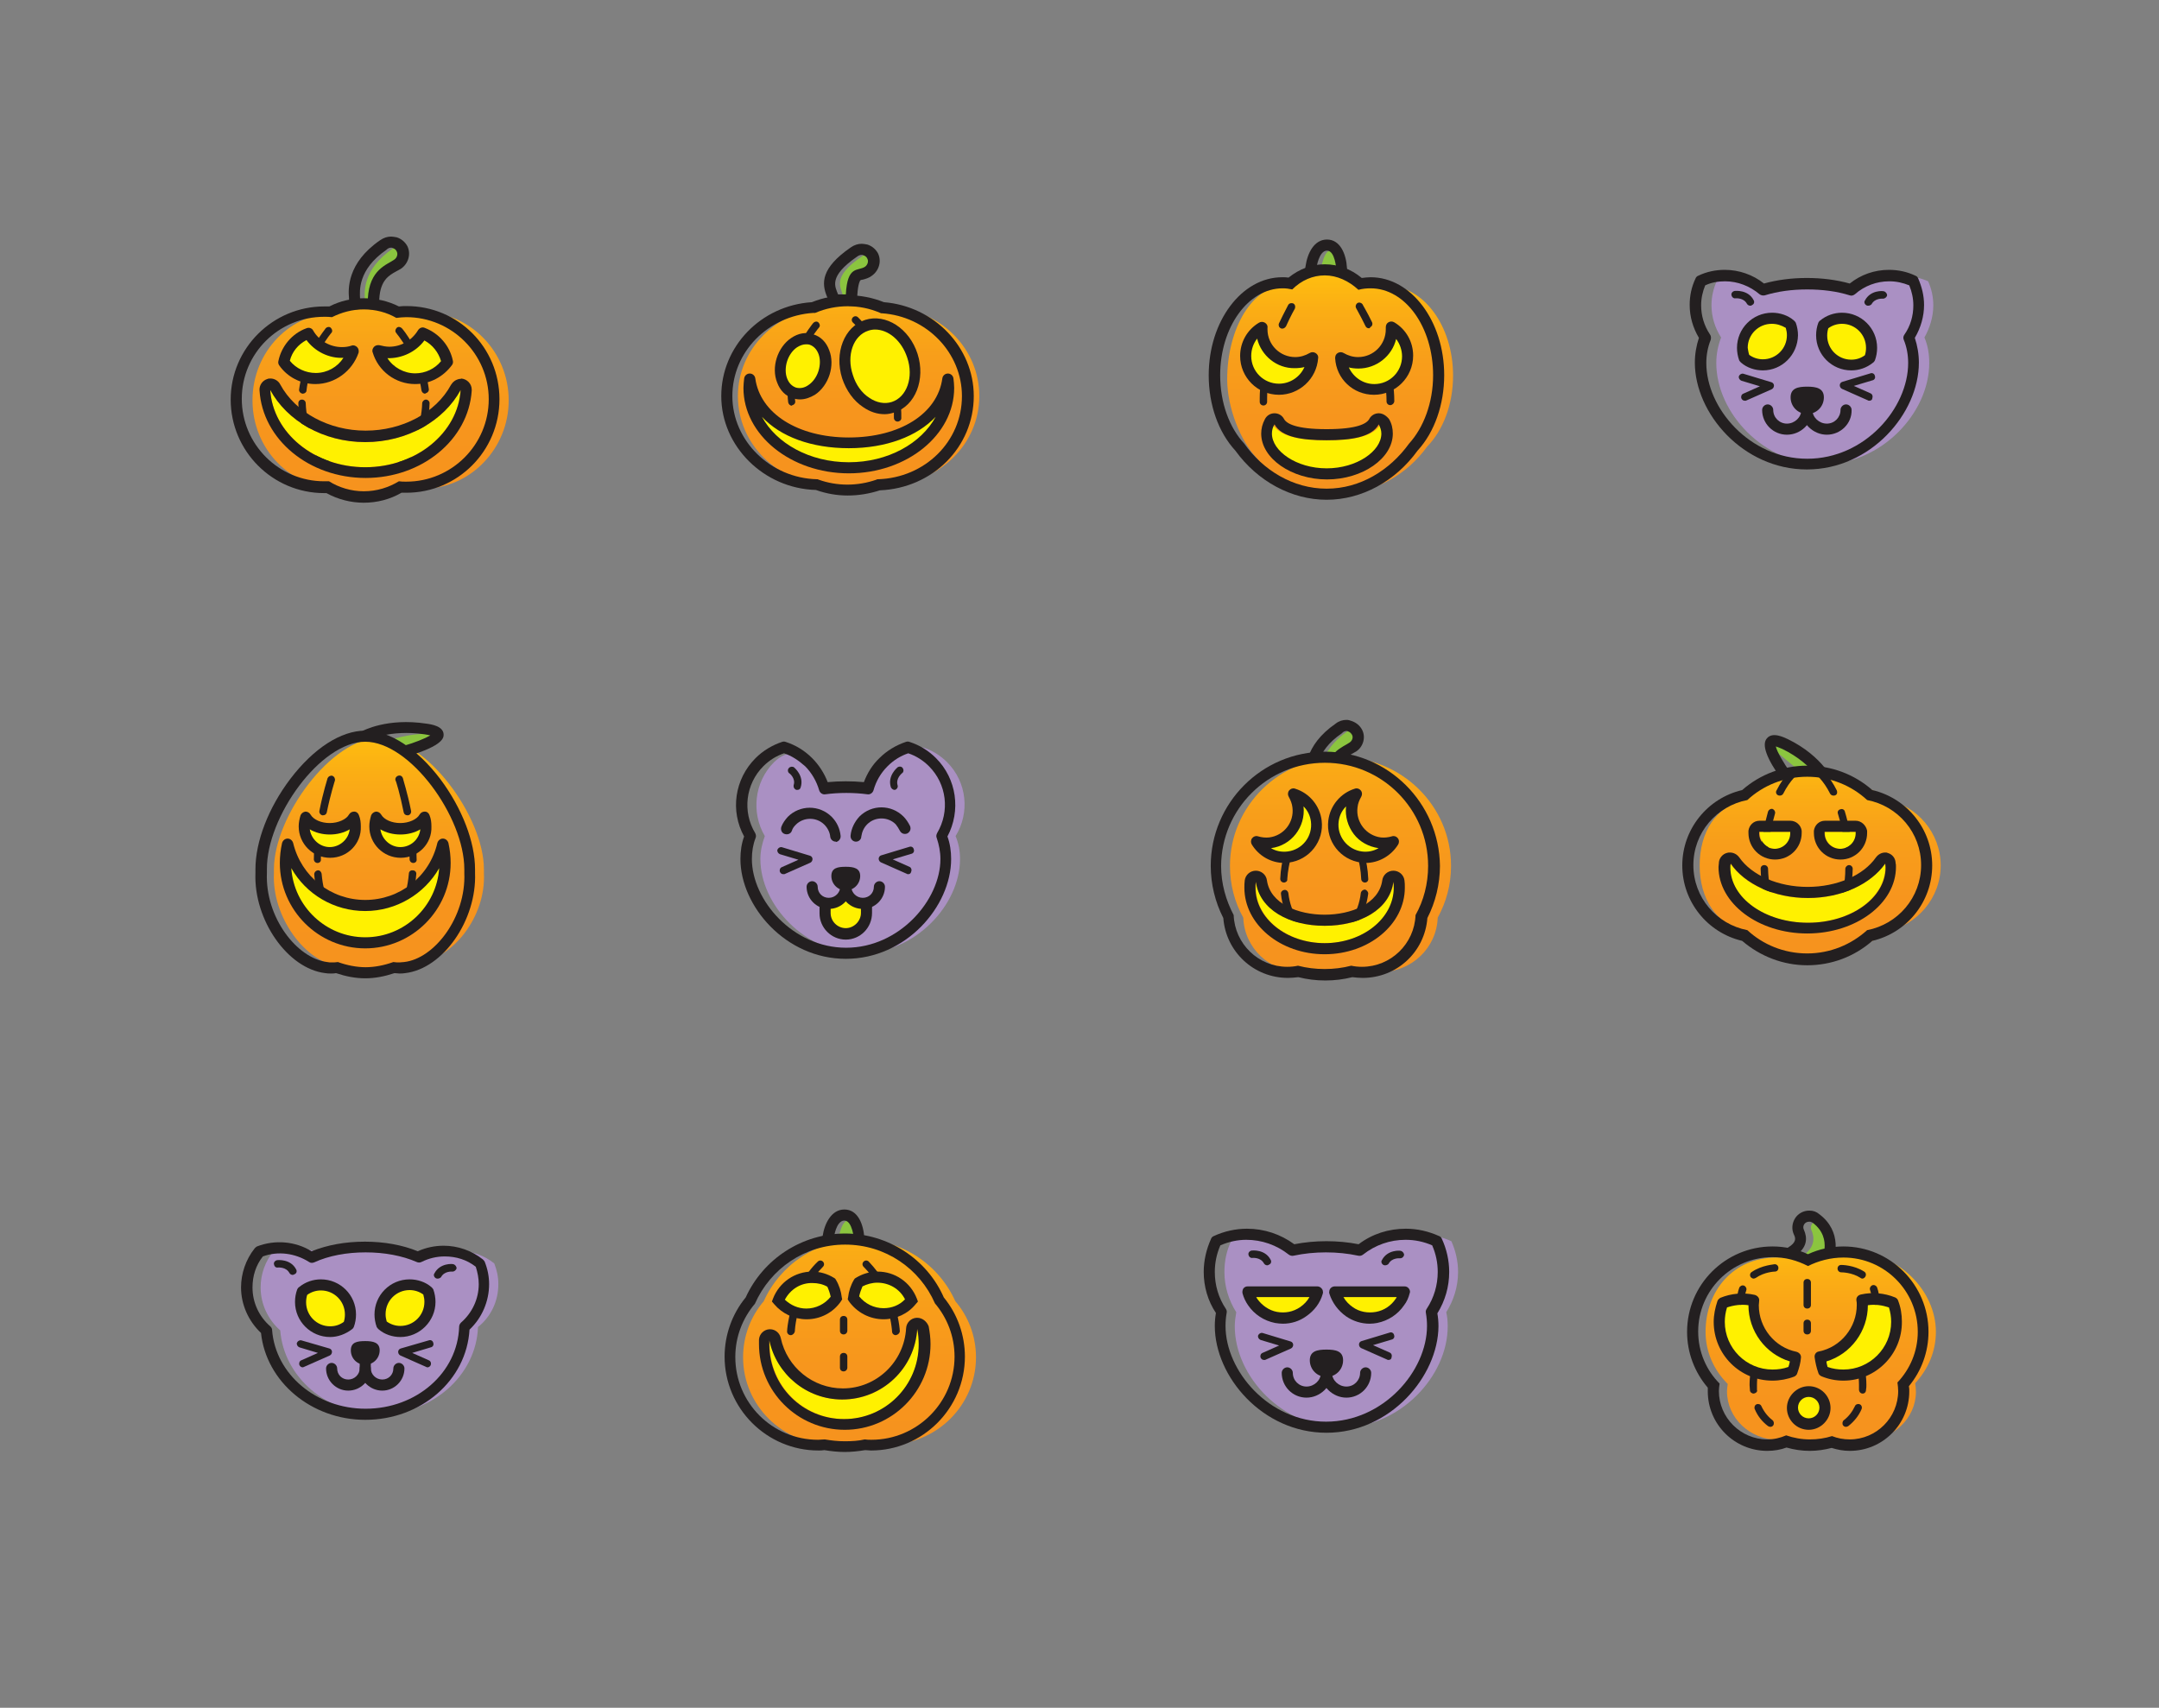 <?xml version="1.0" encoding="utf-8"?>
<!-- Generator: Adobe Illustrator 19.1.0, SVG Export Plug-In . SVG Version: 6.00 Build 0)  -->
<!DOCTYPE svg PUBLIC "-//W3C//DTD SVG 1.1//EN" "http://www.w3.org/Graphics/SVG/1.1/DTD/svg11.dtd">
<svg version="1.1" id="Layer_1" xmlns="http://www.w3.org/2000/svg" xmlns:xlink="http://www.w3.org/1999/xlink" x="0px" y="0px"
	 width="584px" height="462px" viewBox="0 0 584 462" enable-background="new 0 0 584 462" xml:space="preserve">
<rect x="0" y="0" width="584" height="462" fill="#808080" stroke="none"/>
<g>
	<g>
		
			<linearGradient id="SVGID_1_" gradientUnits="userSpaceOnUse" x1="102.95" y1="320.801" x2="102.95" y2="393.001" gradientTransform="matrix(1 0 0 -1 0 462)">
			<stop  offset="0" style="stop-color:#F6921E"/>
			<stop  offset="0.344" style="stop-color:#F7951D"/>
			<stop  offset="0.598" style="stop-color:#F89E1A"/>
			<stop  offset="0.823" style="stop-color:#FBAE14"/>
			<stop  offset="1" style="stop-color:#FFC10E"/>
		</linearGradient>
		<path fill="url(#SVGID_1_)" d="M114.5,84.5c-1,0-1.9,0.1-2.8,0.2
			c-2.7-1.6-5.8-2.5-9.1-2.5c-3.3,0-6.3-0.1-9,1.4
			C92.8,83.5,92.1,84.5,91.4,84.5c-12.8,0-23.1,10.6-23.1,23.8
			s10.3,23.8,23.1,23.8c0.5,0,0.9,0,1.4,0C95.6,133.9,99,135,102.6,135
			s3-1.1,5.9-2.9c0.7,0.1,5.4,0.1,6.1,0.1
			c12.6-0.1,23-10.8,23-23.9S127.2,84.5,114.5,84.5z"/>
	</g>
	<g>
		<path fill="#8BC53F" d="M99.8,81.2c0.4,0,0.7,0,1.1,0
			c0.4-8.5,5.7-9.8,7.7-11.3c0.7-0.5,1.1-1.5,0.7-2.3
			c-0.3-0.5-0.7-0.8-1.2-0.9c-0.6-0.2-1.3,0.1-1.8,0.5
			c-8.4,5.8-7.7,12-7.6,14.1C99,81.2,99.4,81.2,99.8,81.2z"/>
	</g>
	<path fill="#231F20" d="M98.4,83.7c3.2,0,6.2,0.8,8.8,2.3
		c0.9-0.1,1.8-0.2,2.7-0.2c12.3,0,22.3,10,22.3,22.2
		c0,12.3-10,22.3-22.3,22.3c-0.7,0-1.4,0-2-0.1
		c-2.8,1.7-6,2.7-9.5,2.7c-3.4,0-6.7-1-9.4-2.7
		c-0.4,0-0.9,0-1.3,0c-12.3,0-22.3-10-22.3-22.3
		s10-22.2,22.3-22.2c0.7,0,1.4,0,2.1,0.1
		C92.4,84.5,95.3,83.7,98.4,83.7 M98.4,80.7
		c-3.2,0-6.4,0.7-9.3,2.2c-0.5,0-1,0-1.4,0
		c-13.9,0-25.3,11.3-25.3,25.2c0,13.9,11.3,25.3,25.3,25.3
		c0.2,0,0.4,0,0.6,0C91.4,135.1,94.9,136,98.4,136
		c3.6,0,7.1-0.9,10.2-2.7c0.4,0,0.9,0,1.3,0
		C123.8,133.3,135.1,122,135.1,108S123.9,82.8,110,82.8
		c-0.7,0-1.4,0-2.1,0.1C104.9,81.4,101.7,80.7,98.4,80.7
		L98.4,80.7z"/>
	<path fill="#231F20" d="M105.8,67c0.1,0,0.3,0,0.4,0.1
		C106.6,67.2,107.1,67.5,107.3,68c0.4,0.7,0.1,1.7-0.6,2.2
		C104.8,71.6,99.9,72.8,99.5,80.8c-0.3,0-0.7,0-1,0
		c-0.4,0-0.7,0-1.1,0C97.3,78.8,96.7,73,104.5,67.6
		C104.9,67.2,105.3,67,105.8,67 M105.8,64L105.8,64c-1,0-2,0.3-3,1
		c-9,6.2-8.6,13.3-8.4,15.6v0.2l0.2,3l3-0.2c0.3,0,0.6,0,0.9,0
		c0.3,0,0.6,0,0.9,0l3,0.2l0.2-3c0.3-5,2.6-6.3,4.6-7.4
		c0.5-0.3,1-0.5,1.4-0.8c1.9-1.4,2.6-3.9,1.6-6
		c-0.6-1.1-1.6-2-2.9-2.4C106.7,64.1,106.2,64,105.8,64L105.8,64z"/>
	<g>
		<path fill="#231F20" d="M86.1,94.6c-0.2,0-0.3,0-0.5-0.1
			c-0.5-0.3-0.6-0.9-0.4-1.4c1.5-2.6,2.9-4.2,2.9-4.3
			c0.4-0.4,1-0.5,1.4-0.1c0.4,0.4,0.5,1,0.1,1.4c0,0-1.3,1.5-2.7,4
			C86.8,94.4,86.5,94.6,86.1,94.6z"/>
		<path fill="#231F20" d="M85.6,94.4C85.1,94.1,85,93.5,85.2,93l0,0
			c0.3-0.5,0.9-0.6,1.4-0.4l0,0C87.1,92.9,87.2,93.5,87,94l0,0l0,0l0,0
			c-0.2,0.3-0.5,0.5-0.9,0.5l0,0C85.9,94.6,85.8,94.5,85.6,94.4z"/>
		<path fill="#231F20" d="M83.6,118.9c-0.4,0-0.8-0.2-0.9-0.6
			c-1.3-2.9-1.9-6-2-9.2c0-0.6,0.4-1,1-1l0,0c0.5,0,1,0.4,1,1
			C82.8,112,83.4,114.8,84.5,117.5c0,0.1,0.1,0.3,0.1,0.4
			c0,0.4-0.2,0.8-0.6,0.9C83.9,118.8,83.8,118.9,83.6,118.9z
			 M81.9,106.5h-0.1c-0.5-0.1-0.9-0.5-0.9-1v-0.1c0.4-3,1.3-6,2.6-9
			c0.2-0.5,0.8-0.7,1.3-0.5C85.1,96,85.2,96.2,85.3,96.5
			s0.1,0.5,0,0.8c-1.3,2.8-2.1,5.6-2.4,8.4
			C82.9,106.1,82.4,106.5,81.9,106.5z"/>
		<path fill="#231F20" d="M88.2,126.2c-0.3,0-0.6-0.1-0.8-0.4
			c-1.1-1.3-2.2-2.8-3-4.2c-0.3-0.5-0.1-1.1,0.3-1.4
			c0.5-0.3,1.1-0.1,1.4,0.3c0.8,1.3,1.8,2.6,2.8,3.9
			c0.4,0.4,0.3,1.1-0.1,1.4
			C88.7,126.1,88.4,126.2,88.2,126.2z"/>
	</g>
	<g>
		<path fill="#231F20" d="M110.8,94.6c-0.3,0-0.7-0.2-0.9-0.5
			c-1.4-2.5-2.7-3.9-2.7-4c-0.4-0.4-0.3-1,0.1-1.4
			c0.4-0.4,1-0.3,1.4,0.1c0.1,0.1,1.4,1.6,2.9,4.3
			c0.3,0.5,0.1,1.1-0.4,1.4C111.2,94.5,111,94.6,110.8,94.6z"/>
		<path fill="#231F20" d="M110,94.1L110,94.1c-0.3-0.5-0.1-1.1,0.4-1.4l0,0
			c0.5-0.3,1.1-0.1,1.4,0.4l0,0l0,0l0,0c0.3,0.5,0.1,1.1-0.4,1.4l0,0
			c-0.2,0.1-0.3,0.1-0.5,0.1l0,0C110.5,94.6,110.2,94.4,110,94.1z"/>
		<path fill="#231F20" d="M113.3,118.9c-0.1,0-0.3,0-0.4-0.1
			c-0.4-0.2-0.6-0.5-0.6-0.9c0-0.1,0-0.3,0.1-0.4
			c1.1-2.7,1.7-5.5,1.8-8.4c0-0.5,0.5-1,1-1l0,0c0.3,0,0.5,0.1,0.7,0.3
			c0.2,0.2,0.3,0.4,0.3,0.7c-0.1,3.2-0.7,6.2-2,9.2
			C114.1,118.6,113.7,118.9,113.3,118.9z M115,106.5c-0.5,0-0.9-0.4-1-0.9
			c-0.4-2.8-1.2-5.6-2.4-8.4v-0.1l0,0c-0.2-0.5,0-1,0.5-1.3
			c0.5-0.2,1.1,0,1.3,0.5c1.4,3,2.2,6,2.6,9v0.1c0,0.5-0.4,0.9-0.9,1
			C115.1,106.5,115.1,106.5,115,106.5z"/>
		<path fill="#231F20" d="M108.7,126.2c-0.2,0-0.5-0.1-0.6-0.2
			c-0.4-0.4-0.5-1-0.1-1.4c1.1-1.3,2-2.6,2.8-3.9
			c0.3-0.5,0.9-0.6,1.4-0.3c0.5,0.3,0.6,0.9,0.3,1.4
			c-0.9,1.4-1.9,2.8-3,4.2C109.3,126,109,126.2,108.7,126.2z"/>
	</g>
	<g>
		<path fill="#FFF100" d="M93.4,95.4c-3.9,0-7.2-2.1-9.1-5.2
			C80.9,91.5,78.4,94.4,77.7,98c1.9,2.7,5,4.5,8.6,4.5
			c4.8,0,8.8-3.2,10.1-7.5C95.4,95.2,94.4,95.4,93.4,95.4z"/>
		<path fill="#FFF100" d="M106.3,95.4c3.9,0,7.2-2.1,9.1-5.2
			C118.8,91.5,121.3,94.4,122,98c-1.9,2.7-5,4.5-8.6,4.5
			c-4.8,0-8.8-3.2-10.1-7.5C104.2,95.2,105.2,95.4,106.3,95.4z"/>
	</g>
	<g>
		<path fill="#FFF100" d="M98.8,119.6c-11.4,0-21.2-5.8-25.7-14.1
			c0.7,11.6,12,20.9,25.7,20.9c13.8,0,25-9.3,25.8-20.9
			C120.1,113.8,110.2,119.6,98.8,119.6z"/>
	</g>
	<g>
		<path fill="#231F20" d="M85.3,103.9c-3.9,0-7.6-1.9-9.8-5.1
			C75.3,98.5,75.2,98.1,75.3,97.7c0.8-4,3.7-7.5,7.6-8.9
			c0.7-0.3,1.5,0,1.8,0.6c1.6,2.8,4.6,4.5,7.8,4.5
			c0.9,0,1.7-0.1,2.6-0.4c0.5-0.2,1.1,0,1.5,0.4s0.5,1,0.4,1.5
			C95.3,100.4,90.6,103.9,85.3,103.9z M78.4,97.6
			c1.7,2.1,4.3,3.3,7,3.3c3.1,0,5.9-1.6,7.5-4.1
			C89,97,85.2,95.1,82.9,92C80.6,93.2,79,95.2,78.4,97.6z"/>
		<path fill="#231F20" d="M112.3,103.9c-5.3,0-10-3.5-11.5-8.6c-0.2-0.5,0-1.1,0.4-1.5
			s1-0.5,1.5-0.4c0.8,0.2,1.7,0.4,2.6,0.4
			c3.2,0,6.1-1.7,7.8-4.5c0.4-0.6,1.1-0.9,1.8-0.6
			c3.9,1.5,6.8,4.9,7.6,8.9c0.1,0.4,0,0.8-0.2,1.1
			C119.9,102,116.2,103.9,112.3,103.9z M104.8,96.9
			c1.6,2.5,4.5,4.1,7.5,4.1c2.7,0,5.3-1.2,7-3.3
			c-0.7-2.4-2.3-4.4-4.5-5.6C112.5,95.2,108.7,97,104.8,96.9z"/>
	</g>
	<path fill="#231F20" d="M124.6,105.5L124.6,105.5 M124.6,105.5
		c-0.7,11.6-12,20.9-25.8,20.9s-25-9.3-25.7-20.9
		c4.5,8.3,14.3,14.1,25.7,14.1S120.1,113.8,124.6,105.5 M124.6,102.5
		c-0.1,0-0.2,0-0.3,0c-0.5,0.1-1,0.3-1.4,0.6
		c-0.2,0.2-0.5,0.4-0.6,0.6c-0.1,0.1-0.2,0.3-0.3,0.4
		C117.9,111.7,108.8,116.5,98.9,116.5s-19-4.9-23.1-12.5
		c-0.5-1-1.6-1.6-2.6-1.6c-0.3,0-0.6,0-0.8,0.1
		c-1.4,0.4-2.3,1.7-2.2,3.1c0.8,13.3,13.4,23.7,28.7,23.7
		c15.2,0,27.8-10.3,28.7-23.6c0-0.1,0-0.2,0-0.3
		c0-1.6-1.3-2.9-2.9-3C124.7,102.5,124.6,102.5,124.6,102.5L124.6,102.5z"/>
</g>
<g>
	
		<linearGradient id="SVGID_2_" gradientUnits="userSpaceOnUse" x1="232.25" y1="329.268" x2="232.25" y2="389.936" gradientTransform="matrix(1 0 0 -1 0 462)">
		<stop  offset="0" style="stop-color:#F6921E"/>
		<stop  offset="0.344" style="stop-color:#F7951D"/>
		<stop  offset="0.598" style="stop-color:#F89E1A"/>
		<stop  offset="0.823" style="stop-color:#FBAE14"/>
		<stop  offset="1" style="stop-color:#FFC10E"/>
	</linearGradient>
	<path fill="url(#SVGID_2_)" d="M264.9,107.15c0-12.7-10.2-23-23.1-23.9
		c-2.9-1.2-6.1-1.9-9.4-1.9c-3.3,0-6.5,0.7-9.4,1.9
		c-13,0.8-23.4,11.2-23.4,23.9C199.6,120.25,210.5,130.85,224,131.15
		c2.6,0.9,5.4,1.5,8.3,1.5c2.9,0,5.7-0.5,8.3-1.5
		C254.1,130.65,264.9,120.15,264.9,107.15z"/>
	<path fill="#231F20" d="M214.2,109.75c-0.5,0-0.9-0.4-1-0.9
		c-1.4-11.8,6.5-21.1,6.8-21.5c0.4-0.4,1-0.5,1.4-0.1
		c0.4,0.4,0.5,1,0.1,1.4c-0.1,0.1-7.7,9-6.4,19.9
		c0.1,0.5-0.3,1-0.9,1.1C214.3,109.75,214.2,109.75,214.2,109.75z"/>
	<path fill="#231F20" d="M242.8,114.05L242.8,114.05c-0.6,0-1-0.5-1-1
		C242.1,98.35,230.9,87.35,230.7,87.25c-0.4-0.4-0.4-1,0-1.4
		s1-0.4,1.4,0c0.5,0.5,12,11.7,11.7,27.3
		C243.8,113.65,243.3,114.05,242.8,114.05z"/>
	<g>
		<path fill="#8BC53F" d="M229.1,80.05c0.4,0,0.7,0,1.1,0
			c0.4-8.5,3.7-6.8,5.7-8.3c0.7-0.5,1.1-1.5,0.7-2.3
			c-0.3-0.5-0.7-0.8-1.2-0.9c-0.6-0.2-1.3,0.1-1.8,0.5
			c-9.4,6.2-5.7,9-5.6,11.1C228.3,80.15,228.7,80.05,229.1,80.05z"
			/>
	</g>
	<path fill="#231F20" d="M233.1,68.95c0.1,0,0.3,0,0.4,0.1
		c0.4,0.1,0.9,0.4,1.1,0.9C235,70.65,234.7,71.65,234,72.15
		c-1.9,1.3-4.8-0.5-5.2,7.5c-0.3,0-0.7,0-1,0c-0.4,0-0.7,0-1.1,0
		C225.9,77.55,224,74.85,231.8,69.45
		C232.2,69.15,232.6,68.95,233.1,68.95 M233.1,65.95L233.1,65.95
		c-1,0-2,0.3-3,1C222,72.55,222.2,76.65,223.7,80.25
		c0.1,0.1,0.1,0.3,0.2,0.4L224.7,82.75l2.2-0.1
		c0.3,0,0.6,0,0.9,0s0.6,0,0.9,0l3,0.2l0.2-3
		c0.2-3.3,0.8-4,0.8-4c0.1-0.1,0.4-0.2,0.7-0.2
		c0.7-0.2,1.6-0.4,2.5-1.1c1.9-1.4,2.6-3.9,1.6-6
		c-0.6-1.1-1.6-2-2.9-2.4C234,66.05,233.5,65.95,233.1,65.95
		L233.1,65.95z"/>
	<path fill="#231F20" d="M229.3,134.05c-2.9,0-5.8-0.5-8.6-1.5
		c-14.1-0.4-25.6-11.8-25.6-25.4c0-13.4,10.7-24.5,24.5-25.4
		c6.2-2.5,13.3-2.5,19.5,0c13.6,1.1,24.3,12.2,24.3,25.4
		c0,13.8-11.1,24.9-25.4,25.5
		C235.2,133.55,232.3,134.05,229.3,134.05z M229.3,82.85
		c-3,0-6,0.6-8.8,1.8h-0.2H220c-12.3,0.8-21.9,10.6-21.9,22.5
		c0,12.1,10.3,22.2,22.9,22.5h0.2L221.4,129.75
		c5,1.8,10.6,1.8,15.7,0l0.2-0.1H237.5
		c12.7-0.4,22.7-10.2,22.7-22.5c0-11.7-9.5-21.6-21.7-22.4h-0.2
		l-0.2-0.1C235.3,83.45,232.4,82.85,229.3,82.85z"/>
	<g>
		<path fill="#FFF100" d="M229.6,119.85c-13.9,0-25.4-6.4-26.8-17.3
			c-0.1,0.8-0.2,1.6-0.2,2.4c0,11.9,12.1,21.6,27,21.6
			c14.9,0,27-9.7,27-21.6c0-0.8-0.1-1.6-0.2-2.4
			C255,113.35,243.5,119.85,229.6,119.85z"/>
	</g>
	<g>
		<path fill="#231F20" d="M229.6,128.05c-15.7,0-28.5-10.4-28.5-23.1
			c0-0.8,0.1-1.7,0.2-2.6c0.1-0.7,0.7-1.3,1.5-1.3
			s1.4,0.6,1.5,1.3c1.3,9.5,11.5,16,25.3,16c13.8,0,24-6.4,25.3-16
			c0.1-0.7,0.7-1.3,1.5-1.3l0,0c0.8,0,1.4,0.6,1.5,1.3
			C258,103.25,258.1,104.05,258.1,104.95
			C258.1,117.65,245.3,128.05,229.6,128.05z M206.1,112.75
			C210,119.95,219,125.05,229.6,125.05c10.6,0,19.6-5.1,23.5-12.3
			c-5,5.3-13.4,8.5-23.5,8.5C219.5,121.25,211.1,118.15,206.1,112.75z"/>
	</g>
	
		<ellipse transform="matrix(0.298 -0.955 0.955 0.298 57.97 276.898)" fill="#FFF100" cx="217.206" cy="99.044" rx="7.6" ry="6"/>
	
		<ellipse transform="matrix(-0.306 -0.952 0.952 -0.306 216.465 355.942)" fill="#FFF100" cx="237.997" cy="99.055" rx="11.6" ry="9.2"/>
	<path fill="#231F20" d="M216.4,108.05c-0.6,0-1.3-0.1-1.9-0.3
		c-2-0.6-3.5-2.1-4.3-4.3c-0.8-2-0.8-4.4-0.1-6.6
		c0.7-2.2,2.1-4.2,3.9-5.4c1.9-1.3,4-1.7,6-1
		c2,0.6,3.5,2.1,4.3,4.3c0.8,2,0.8,4.4,0.1,6.6
		c-0.7,2.2-2.1,4.2-3.9,5.4
		C219.2,107.55,217.8,108.05,216.4,108.05z M218,93.15
		c-0.8,0-1.6,0.3-2.4,0.8C214.4,94.75,213.4,96.15,212.9,97.75
		s-0.5,3.3,0,4.6c0.5,1.3,1.3,2.1,2.4,2.5
		c1.1,0.3,2.3,0.1,3.4-0.7c1.2-0.8,2.2-2.2,2.7-3.8l0,0
		c0.5-1.6,0.5-3.3,0-4.6c-0.5-1.3-1.3-2.1-2.4-2.5
		C218.7,93.15,218.4,93.15,218,93.15z"/>
	<path fill="#231F20" d="M239.3,112.05c-2,0-3.9-0.6-5.8-1.9
		c-2.6-1.7-4.6-4.5-5.7-7.8c-2.2-6.9,0.6-14,6.2-15.8
		C239.6,84.75,246,88.85,248.2,95.75l0,0c2.2,6.9-0.6,14-6.2,15.8
		C241.1,111.85,240.2,112.05,239.3,112.05z M236.7,89.15
		c-0.6,0-1.2,0.1-1.8,0.3c-4.1,1.3-6,6.7-4.2,12
		c0.8,2.6,2.4,4.9,4.5,6.2c1.9,1.3,4.1,1.7,6,1.1
		c4.1-1.3,6-6.7,4.2-12C243.9,92.15,240.3,89.15,236.7,89.15z"/>
</g>
<g>
	<g>
		<path fill="#8BC53F" d="M357.05,74.5c0,0,0.7-6.7,2.8-6.7c2.2,0,2.5,7,2.5,7L357.05,74.5
			z"/>
	</g>
	<path fill="#231F20" d="M358.95,67.8c2.2,0,2.5,5,2.5,5L356.15,72.5
		C356.05,72.5,356.75,67.8,358.95,67.8 M358.95,64.8
		c-3.5,0-5.3,3.7-5.8,7.2l-0.5,3.2l3.2,0.2l5.3,0.3l3.4,0.2
		L364.35,72.5C364.15,68.8,362.55,64.8,358.95,64.8L358.95,64.8z"/>
	<g>
		
			<linearGradient id="SVGID_3_" gradientUnits="userSpaceOnUse" x1="362.5" y1="327.931" x2="362.5" y2="389.405" gradientTransform="matrix(1 0 0 -1 0 462)">
			<stop  offset="0" style="stop-color:#F6921E"/>
			<stop  offset="0.344" style="stop-color:#F7951D"/>
			<stop  offset="0.598" style="stop-color:#F89E1A"/>
			<stop  offset="0.823" style="stop-color:#FBAE14"/>
			<stop  offset="1" style="stop-color:#FFC10E"/>
		</linearGradient>
		<path fill="url(#SVGID_3_)" d="M393.05,101.6c0-13.4-8-24.3-17.9-24.3
			c-1.2,0-2.4,0.2-3.5,0.5c-2.8-2.6-6.1-4.1-9.6-4.1
			S352.35,74.1,349.65,76.5C348.75,76.3,349.45,77,348.45,77
			c-9.9,0-16.5,12.2-16.5,25.6c0,7.8,3.7,16.8,7.9,21.2
			c5.5,7.5,13,9.6,22.6,9.6c9.6,0,18.2-5.1,23.6-12.6
			C390.35,116.4,393.05,109.4,393.05,101.6z"/>
	</g>
	<g>
		<path fill="#231F20" d="M346.85,88.9c-0.1,0-0.3,0-0.4-0.1
			c-0.5-0.2-0.7-0.8-0.5-1.3c1.4-3,2.5-4.9,2.5-5
			c0.3-0.5,0.9-0.6,1.4-0.4C350.35,82.4,350.45,83,350.25,83.5
			c0,0-1.1,1.9-2.4,4.8C347.55,88.7,347.25,88.9,346.85,88.9z"/>
		<path fill="#231F20" d="M341.75,109.7c-0.5,0-1-0.4-1-1c0-0.3,0-0.7,0-1
			c0-3.1,0.5-6.6,1.6-10.4c0.1-0.5,0.7-0.8,1.2-0.7
			s0.8,0.7,0.7,1.2c-1,3.6-1.5,7-1.5,9.9c0,0.3,0,0.6,0,1
			C342.75,109.2,342.35,109.7,341.75,109.7L341.75,109.7z"/>
		<path fill="#231F20" d="M349.05,122.9c-0.2,0-0.3,0-0.5-0.1
			c-1.8-1-3.2-2.3-4.4-3.8c-0.3-0.4-0.3-1.1,0.2-1.4
			c0.4-0.3,1.1-0.3,1.4,0.2c1,1.3,2.3,2.4,3.8,3.3
			c0.5,0.3,0.6,0.9,0.4,1.4
			C349.65,122.8,349.35,122.9,349.05,122.9z"/>
	</g>
	<g>
		<path fill="#231F20" d="M370.25,88.8c-0.4,0-0.7-0.2-0.9-0.6
			c-1.4-2.9-2.5-4.7-2.5-4.8c-0.3-0.5-0.1-1.1,0.3-1.4
			c0.5-0.3,1.1-0.1,1.4,0.3c0,0.1,1.2,2,2.6,4.9
			c0.2,0.5,0,1.1-0.5,1.3C370.55,88.8,370.45,88.8,370.25,88.8z"/>
		<path fill="#231F20" d="M376.05,109.6L376.05,109.6c-0.6,0-1-0.5-1-1v-0.2
			c0-3.1-0.6-6.7-1.8-10.7c-0.2-0.5,0.1-1.1,0.7-1.3
			c0.5-0.2,1.1,0.1,1.3,0.7c1.3,4.1,1.9,7.9,1.9,11.3v0.2
			C377.05,109.2,376.55,109.6,376.05,109.6z"/>
		<path fill="#231F20" d="M368.95,122.9c-0.3,0-0.7-0.2-0.9-0.5
			c-0.3-0.5-0.1-1.1,0.4-1.4c1.5-0.9,2.8-2,3.8-3.4
			c0.3-0.4,1-0.5,1.4-0.2s0.5,1,0.2,1.4c-1.1,1.7-2.6,3-4.4,4
			C369.35,122.9,369.15,122.9,368.95,122.9z"/>
	</g>
	<path fill="#231F20" d="M358.35,74.5c3.3,0,6.5,1.5,9.1,3.9
		C368.55,78.1,369.65,78,370.75,78c9.4,0,16.9,10.5,16.9,23.5
		c0,7.5-2.6,14.2-6.5,18.5c-5.2,7.2-13.2,12.2-22.3,12.2
		c-9.1,0-17.2-5-22.3-12.2c-4-4.3-6.5-11-6.5-18.5c0-13,7.6-23.5,16.9-23.5
		c0.9,0,1.7,0.1,2.6,0.3C352.05,75.8,355.15,74.5,358.35,74.5
		 M358.35,71.5c-3.5,0-6.8,1.2-9.8,3.6C347.95,75,347.45,75,346.85,75
		c-11,0-19.9,11.9-19.9,26.5c0,8,2.6,15.4,7.2,20.4
		c6,8.3,15.2,13.3,24.7,13.3s18.6-5,24.6-13.3
		c4.6-5,7.2-12.5,7.2-20.4C390.65,86.9,381.75,75,370.75,75
		c-0.8,0-1.6,0.1-2.4,0.2C365.35,72.7,361.85,71.5,358.35,71.5
		L358.35,71.5z"/>
	<g>
		<path fill="#FFF100" d="M350.25,98.2c-5,0-9-4-9-9c0-0.2,0-0.4,0-0.6
			c-2.6,1.6-4.3,4.4-4.3,7.7c0,5,4,9,9,9c4.8,0,8.7-3.7,9-8.5
			C353.55,97.7,351.95,98.2,350.25,98.2z"/>
		<path fill="#FFF100" d="M367.35,98.2c5,0,9-4,9-9c0-0.2,0-0.4,0-0.6
			c2.6,1.6,4.3,4.4,4.3,7.7c0,5-4,9-9,9c-4.8,0-8.7-3.7-9-8.5
			C364.05,97.7,365.65,98.2,367.35,98.2z"/>
	</g>
	<path fill="#FFF100" d="M358.85,119.1c-6.9,0-12.8-0.9-14.7-4.5
		c-0.4,0.8-0.7,1.7-0.7,2.6c0,4.9,6.9,9.8,15.4,9.8
		S374.25,122.1,374.25,117.2c0-0.9-0.2-1.8-0.7-2.6
		C371.65,118.2,365.75,119.1,358.85,119.1z"/>
	<g>
		<path fill="#231F20" d="M345.95,106.8c-5.8,0-10.5-4.7-10.5-10.5
			c0-3.7,1.9-7.1,5.1-9c0.5-0.3,1.1-0.3,1.6,0
			c0.5,0.3,0.8,0.8,0.7,1.4v0.1c0,0.1,0,0.2,0,0.3
			c0,4.2,3.4,7.5,7.5,7.5c1.4,0,2.7-0.4,3.9-1.1
			c0.5-0.3,1.1-0.3,1.6,0s0.8,0.8,0.7,1.4
			C356.15,102.5,351.45,106.8,345.95,106.8z M340.05,91.6
			c-1,1.3-1.6,2.9-1.6,4.7c0,4.2,3.4,7.5,7.5,7.5c3,0,5.7-1.8,6.9-4.5
			C352.05,99.5,351.15,99.6,350.25,99.6
			C345.35,99.7,341.15,96.2,340.05,91.6z"/>
		<path fill="#231F20" d="M371.65,106.8c-5.6,0-10.2-4.3-10.5-9.9
			c0-0.6,0.2-1.1,0.7-1.4s1.1-0.3,1.6,0
			c1.2,0.7,2.5,1.1,3.9,1.1c4.2,0,7.5-3.4,7.5-7.5c0-0.1,0-0.2,0-0.3
			v-0.2c0-0.6,0.2-1.1,0.7-1.4s1.1-0.3,1.6,0
			c3.2,1.9,5.1,5.3,5.1,9C382.25,102.1,377.45,106.8,371.65,106.8z
			 M364.85,99.4c1.2,2.6,3.8,4.5,6.9,4.5c4.2,0,7.5-3.4,7.5-7.5
			c0-1.7-0.6-3.4-1.6-4.7c-1.1,4.6-5.3,8-10.2,8
			C366.45,99.7,365.65,99.6,364.85,99.4z"/>
	</g>
	<path fill="#231F20" d="M372.95,114.8c0.4,0.8,0.7,1.6,0.7,2.5
		c0,4.7-6.6,9.4-14.8,9.4c-8.2,0-14.8-4.7-14.8-9.4
		c0-0.9,0.2-1.7,0.7-2.5c1.9,3.5,7.5,4.3,14.1,4.3
		S371.05,118.3,372.95,114.8 M372.95,111.8L372.95,111.8
		c-1.1,0-2.1,0.6-2.6,1.6c-0.7,1.2-3.2,2.7-11.5,2.7
		c-8.3,0-10.8-1.5-11.5-2.7c-0.5-1-1.5-1.6-2.6-1.6s-2.1,0.6-2.6,1.6
		c-0.7,1.3-1,2.6-1,3.9c0,6.7,8.2,12.4,17.8,12.4
		C368.55,129.7,376.75,124,376.75,117.3c0-1.4-0.3-2.7-1-3.9
		C375.05,112.5,374.05,111.8,372.95,111.8L372.95,111.8z"/>
</g>
<g>
	<path fill="#AA90C3" d="M522.95,82.6c0-2.3-0.5-4.5-1.4-6.5
		c-2-0.9-4.2-1.4-6.5-1.4c-3.9,0-11.5,1.5-14.2,3.8
		c-3.6-1.1-3.7-1.7-7.9-1.7c-4.2,0-12.3,0.6-15.9,1.7
		c-2.7-2.4-2.3-3.8-6.2-3.8c-2.3,0-4.5,0.5-6.5,1.4
		c-0.9,2-1.4,4.2-1.4,6.5c0,3.2,1,6.2,2.6,8.7
		C464.75,93.4,464.25,95.7,464.25,98.2c0,13.5,12.9,27.4,28.8,27.4
		c15.9,0,28.8-13.9,28.8-27.4c0-2.5-0.4-4.8-1.3-6.9
		C521.95,88.8,522.95,85.8,522.95,82.6z"/>
	<g>
		<path fill="#FFF100" d="M484.75,90.7c0-1-0.2-2-0.5-2.9C482.85,86.7,481.15,86,479.25,86
			c-4.4,0-8,3.6-8,8c0,1,0.2,2,0.5,2.9c1.4,1.1,3.1,1.8,5,1.8
			C481.25,98.7,484.75,95.1,484.75,90.7z"/>
		<path fill="#FFF100" d="M492.75,90.7c0-1,0.2-2,0.5-2.9C494.65,86.7,496.35,86,498.25,86
			c4.4,0,8,3.6,8,8c0,1-0.2,2-0.5,2.9c-1.4,1.1-3.1,1.8-5,1.8
			C496.35,98.7,492.75,95.1,492.75,90.7z"/>
	</g>
	<g>
		<path fill="#231F20" d="M476.85,100.2c-2.1,0-4.3-0.7-5.9-2.1
			c-0.2-0.2-0.4-0.4-0.5-0.6c-0.4-1.1-0.6-2.3-0.6-3.4
			c0-5.2,4.2-9.5,9.5-9.5c2.1,0,4.3,0.7,5.9,2.1
			c0.2,0.2,0.4,0.4,0.5,0.6c0.4,1.1,0.6,2.3,0.6,3.4
			C486.25,96,482.05,100.2,476.85,100.2z M473.15,96
			c1.1,0.8,2.4,1.2,3.7,1.2c3.6,0,6.5-2.9,6.5-6.5
			c0-0.7-0.1-1.3-0.3-2C481.85,88,480.65,87.6,479.25,87.6
			c-3.6,0-6.5,2.9-6.5,6.5C472.85,94.7,472.95,95.4,473.15,96z"/>
		<path fill="#231F20" d="M500.75,100.2c-5.2,0-9.5-4.2-9.5-9.5
			c0-1.2,0.2-2.3,0.6-3.4c0.1-0.2,0.3-0.5,0.5-0.6
			c1.7-1.4,3.8-2.1,5.9-2.1c5.2,0,9.5,4.2,9.5,9.5
			c0,1.2-0.2,2.3-0.6,3.4c-0.1,0.2-0.3,0.5-0.5,0.6
			C504.95,99.5,502.85,100.2,500.75,100.2z M494.55,88.8
			c-0.2,0.6-0.3,1.3-0.3,2c0,3.6,2.9,6.5,6.5,6.5
			c1.4,0,2.6-0.4,3.7-1.2c0.2-0.6,0.3-1.3,0.3-2
			c0-3.6-2.9-6.5-6.5-6.5C496.95,87.6,495.65,88,494.55,88.8z"/>
	</g>
	<g>
		<path fill="#231F20" d="M483.35,117.6c-3.7,0-6.7-3-6.7-6.7
			c0-0.8,0.7-1.5,1.5-1.5c0.8,0,1.5,0.7,1.5,1.5c0,2.1,1.7,3.7,3.7,3.7
			c2.1,0,3.9-1.7,3.9-3.7c0-0.8,0.7-1.5,1.5-1.5s1.5,0.7,1.5,1.5
			C490.25,114.5,487.15,117.6,483.35,117.6z"/>
		<path fill="#231F20" d="M494.15,117.6c-3.7,0-6.9-3.1-6.9-6.7v-3.5
			c0-0.8,0.7-1.5,1.5-1.5s1.5,0.7,1.5,1.5v3.5c0,2,1.8,3.7,3.9,3.7
			s3.7-1.7,3.7-3.7c0-0.8,0.7-1.5,1.5-1.5s1.5,0.7,1.5,1.5
			C500.95,114.6,497.85,117.6,494.15,117.6z"/>
	</g>
	<path fill="#231F20" d="M493.35,107.5c0,2.5-2,4.5-4.5,4.5s-4.5-2-4.5-4.5s2-2.9,4.5-2.9
		C491.25,104.6,493.35,105,493.35,107.5z"/>
	<g>
		<path fill="#231F20" d="M473.45,82.7c-0.4,0-0.7-0.2-0.9-0.5
			c-0.9-1.7-3-1.5-3.1-1.5c-0.5,0.1-1-0.3-1.1-0.9
			c-0.1-0.5,0.3-1,0.9-1.1c0.1,0,3.6-0.4,5.1,2.5
			c0.3,0.5,0.1,1.1-0.4,1.3C473.75,82.7,473.55,82.7,473.45,82.7z"/>
		<path fill="#231F20" d="M505.35,82.7c-0.2,0-0.3,0-0.5-0.1
			c-0.5-0.3-0.7-0.9-0.4-1.3c1.5-2.9,4.9-2.6,5.1-2.5
			c0.5,0.1,0.9,0.6,0.9,1.1c-0.1,0.5-0.6,0.9-1.1,0.9
			c-0.1,0-2.2-0.2-3.1,1.5C506.05,82.5,505.75,82.7,505.35,82.7z"/>
	</g>
	<g>
		<path fill="#231F20" d="M471.95,108.4c-0.4,0-0.7-0.2-0.9-0.6
			c-0.2-0.5,0-1.1,0.5-1.3l4.5-2l-5-1.5c-0.5-0.2-0.8-0.7-0.7-1.2
			c0.2-0.5,0.7-0.8,1.2-0.7l7.6,2.3
			c0.4,0.1,0.7,0.5,0.7,0.9s-0.2,0.8-0.6,1l-7,3.1
			C472.15,108.4,472.05,108.4,471.95,108.4z"/>
		<path fill="#231F20" d="M505.65,108.4c-0.1,0-0.3,0-0.4-0.1l-7-3.1
			c-0.4-0.2-0.6-0.6-0.6-1s0.3-0.8,0.7-0.9l7.6-2.3
			c0.5-0.2,1.1,0.1,1.2,0.7c0.2,0.5-0.1,1.1-0.7,1.2l-5,1.5l4.5,2
			c0.5,0.2,0.7,0.8,0.5,1.3C506.45,108.2,506.05,108.4,505.65,108.4z"/>
	</g>
	<path fill="#231F20" d="M488.75,127c-17.3,0-30.3-15.2-30.3-28.9
		c0-2.3,0.4-4.6,1.1-6.7c-1.6-2.7-2.5-5.7-2.5-8.9
		c0-2.5,0.5-4.9,1.6-7.2C458.75,75,459.05,74.7,459.35,74.6
		C461.65,73.5,464.05,73,466.55,73c3.8,0,7.6,1.3,10.6,3.7
		c3.6-1,7.5-1.5,11.6-1.5s8,0.5,11.6,1.5c3-2.4,6.7-3.7,10.6-3.7
		c2.5,0,4.9,0.5,7.2,1.6C518.45,74.7,518.75,75,518.85,75.3
		c1,2.3,1.6,4.7,1.6,7.2c0,3.1-0.9,6.2-2.5,8.9
		c0.7,2.1,1.1,4.4,1.1,6.7C519.05,111.8,506.05,127,488.75,127z
		 M461.25,77.2c-0.7,1.7-1.1,3.5-1.1,5.4c0,2.8,0.8,5.5,2.4,7.9
		c0.3,0.4,0.3,0.9,0.2,1.4c-0.8,2-1.2,4.1-1.2,6.3
		c0,12.2,11.7,25.9,27.3,25.9s27.3-13.7,27.3-25.9
		c0-2.2-0.4-4.4-1.2-6.3c-0.2-0.5-0.1-1,0.2-1.4
		c1.6-2.3,2.4-5,2.4-7.9c0-1.9-0.4-3.7-1.1-5.4
		c-1.7-0.7-3.5-1.1-5.4-1.1c-3.4,0-6.7,1.2-9.3,3.5
		c-0.4,0.3-0.9,0.5-1.4,0.3c-3.5-1.1-7.4-1.6-11.5-1.6
		c-4.1,0-7.9,0.5-11.5,1.6c-0.5,0.1-1,0-1.4-0.3
		c-2.6-2.2-5.9-3.5-9.3-3.5C464.75,76.1,462.95,76.4,461.25,77.2z"/>
</g>
<g>
	<g>
		
			<linearGradient id="SVGID_4_" gradientUnits="userSpaceOnUse" x1="102.496" y1="198.493" x2="102.496" y2="264.826" gradientTransform="matrix(1 0 0 -1 0 462)">
			<stop  offset="0" style="stop-color:#F6921E"/>
			<stop  offset="0.344" style="stop-color:#F7951D"/>
			<stop  offset="0.598" style="stop-color:#F89E1A"/>
			<stop  offset="0.823" style="stop-color:#FBAE14"/>
			<stop  offset="1" style="stop-color:#FFC10E"/>
		</linearGradient>
		<path fill="url(#SVGID_4_)" d="M130.896,235.159c0-14.2-15.6-35.5-28.4-35.5
			c-12.9,0-28.4,21.3-28.4,35.5c0,0.3,0,0.7,0,1
			c-0.6,12,8.6,24.1,17.3,25.1c1,0.1,2,1.1,3.1,1
			c2.7,0.9,5.4-0.6,8-0.6s5.3-0.5,8-1.4
			c1.1,0.1,2.1,0.2,3.1,0c8.7-1,17.9-12.1,17.3-24.1
			C130.896,235.859,130.896,235.459,130.896,235.159z"/>
	</g>
	<path fill="#8BC53F" d="M105.396,200.159c0,0,9.8-3,12.7-0.8l-9,4.7L105.396,200.159z"/>
	<path fill="#231F20" d="M109.996,204.659l-0.8-2.9c2.9-0.8,5.8-2,7.2-2.8
		c-0.3-0.1-0.8-0.2-1.5-0.3c-9.5-1.4-15.4,1.6-15.5,1.7
		l-1.4-2.6c0.3-0.1,6.7-3.6,17.3-2
		c1.5,0.2,4.6,0.7,4.7,2.9C119.996,199.459,120.196,201.659,109.996,204.659z
		"/>
	<path fill="#231F20" d="M98.796,200.659c12.1,0,26.8,20.3,26.8,34.5c0,0.3,0,0.7,0,1
		c0.5,12-8.1,23.2-16.3,24.1c-0.4,0-0.8,0.1-1.2,0.1
		c-0.6,0-1.1,0-1.7-0.1c-2.5,0.9-5.1,1.4-7.5,1.4s-5-0.5-7.5-1.4
		c-0.6,0.1-1.1,0.1-1.7,0.1c-0.4,0-0.8,0-1.2-0.1
		c-8.2-1-16.8-12.1-16.3-24.1c0-0.3,0-0.7,0-1
		C72.096,220.959,86.696,200.659,98.796,200.659 M98.796,197.659
		c-6.6,0-14,4.8-20.3,13.1c-5.9,7.8-9.4,16.9-9.4,24.4
		c0,0.3,0,0.7,0,1c-0.5,12.7,8.7,25.9,18.9,27.1
		c0.5,0.1,1,0.1,1.6,0.1c0.4,0,0.9,0,1.3-0.1
		c2.7,0.9,5.3,1.4,7.9,1.4c2.6,0,5.2-0.5,7.9-1.4
		c0.5,0,0.9,0.1,1.3,0.1c0.5,0,1.1,0,1.6-0.1
		c10.3-1.2,19.4-14.4,18.9-27.1c0-0.3,0-0.7,0-1
		c0-7.4-3.5-16.5-9.4-24.4C112.796,202.459,105.396,197.659,98.796,197.659
		L98.796,197.659z"/>
	<g>
		<path fill="#231F20" d="M88.396,246.059c-0.3,0-0.7-0.2-0.9-0.5
			c-1.4-2.3-2.2-5.3-2.5-9c0-0.6,0.4-1,0.9-1.1
			c0.6-0.1,1,0.4,1.1,0.9c0.3,3.4,1,6.1,2.2,8.2
			c0.3,0.5,0.1,1.1-0.4,1.4C88.696,246.059,88.496,246.059,88.396,246.059z
			 M85.896,233.459L85.896,233.459c-0.6,0-1-0.5-1-1c0-2.8,0.3-5.8,0.8-9.1
			c0.1-0.5,0.6-0.9,1.1-0.8c0.5,0.1,0.9,0.6,0.8,1.1
			c-0.5,3.2-0.8,6.2-0.8,8.8C86.896,233.059,86.396,233.459,85.896,233.459z
			 M87.396,220.559c-0.1,0-0.1,0-0.2,0c-0.5-0.1-0.9-0.6-0.8-1.2
			c1-5.1,2.2-8.7,2.2-8.8c0.2-0.5,0.7-0.8,1.3-0.7
			c0.5,0.2,0.8,0.7,0.7,1.3c0,0-1.2,3.7-2.2,8.6
			C88.296,220.259,87.896,220.559,87.396,220.559z"/>
		<path fill="#231F20" d="M109.296,246.059c-0.2,0-0.3,0-0.5-0.1
			c-0.5-0.3-0.6-0.9-0.4-1.4c1.2-2,1.9-4.8,2.2-8.2
			c0-0.6,0.5-1,1.1-0.9c0.6,0,1,0.5,0.9,1.1
			c-0.3,3.7-1.1,6.7-2.5,9
			C109.996,245.959,109.596,246.059,109.296,246.059z M111.796,233.459c-0.5,0-1-0.4-1-1
			c0-2.7-0.3-5.6-0.8-8.8c-0.1-0.5,0.3-1.1,0.8-1.1
			c0.5-0.1,1.1,0.3,1.1,0.8c0.5,3.3,0.8,6.3,0.8,9.1
			C112.796,233.059,112.296,233.459,111.796,233.459L111.796,233.459z M110.196,220.559
			c-0.5,0-0.9-0.3-1-0.8c-1-5-2.1-8.6-2.2-8.6
			c-0.2-0.5,0.1-1.1,0.7-1.3c0.6-0.2,1.1,0.1,1.3,0.7
			c0,0.2,1.2,3.8,2.2,8.8c0.1,0.5-0.2,1.1-0.8,1.2
			C110.396,220.559,110.296,220.559,110.196,220.559z"/>
	</g>
	<g>
		<path fill="#FFF100" d="M89.296,224.259c-3,0-5.5-1.3-6.5-3.1
			c-0.3,0.8-0.4,1.6-0.4,2.5c0,3.9,3.1,7,7,7s7-3.1,7-7
			c0-0.9-0.2-1.7-0.4-2.5C94.796,222.959,92.296,224.259,89.296,224.259z"/>
		<path fill="#FFF100" d="M108.396,224.259c-3,0-5.6-1.3-6.5-3.1
			c-0.3,0.8-0.4,1.6-0.4,2.5c0,3.9,3.1,7,7,7s7-3.1,7-7
			c0-0.9-0.2-1.7-0.4-2.5C113.896,222.959,111.396,224.259,108.396,224.259z"/>
	</g>
	<path fill="#FFF100" d="M98.796,244.959c-10.2,0-18.7-7.1-21-16.5
		c-0.4,1.6-0.6,3.3-0.6,5c0,11.9,9.7,21.6,21.6,21.6
		s21.6-9.7,21.6-21.6c0-1.7-0.2-3.4-0.6-5
		C117.496,237.959,108.996,244.959,98.796,244.959z"/>
	<g>
		<path fill="#231F20" d="M89.296,232.059c-4.7,0-8.5-3.8-8.5-8.5c0-1,0.2-2,0.5-3
			c0.2-0.5,0.7-0.9,1.3-1c0.6,0,1.1,0.3,1.4,0.8
			c0.8,1.4,2.9,2.3,5.2,2.3c2.3,0,4.5-1,5.2-2.3
			c0.3-0.5,0.8-0.8,1.4-0.8s1.1,0.4,1.3,1c0.4,1,0.5,2,0.5,3
			C97.796,228.259,93.996,232.059,89.296,232.059z M83.796,224.359
			c0.4,2.7,2.7,4.8,5.4,4.8c2.7,0,5.1-2.1,5.4-4.8
			c-1.5,0.9-3.4,1.4-5.4,1.4S85.296,225.259,83.796,224.359z"/>
		<path fill="#231F20" d="M108.396,232.059c-4.7,0-8.5-3.8-8.5-8.5c0-1,0.2-2,0.5-3
			c0.2-0.5,0.7-0.9,1.3-1c0.6,0,1.1,0.3,1.4,0.8
			c0.8,1.4,2.9,2.3,5.2,2.3c2.3,0,4.5-1,5.2-2.3
			c0.3-0.5,0.8-0.8,1.4-0.8s1.1,0.4,1.3,1c0.4,1,0.5,2,0.5,3
			C116.896,228.259,113.096,232.059,108.396,232.059z M102.896,224.359
			c0.4,2.7,2.7,4.8,5.4,4.8c2.8,0,5.1-2.1,5.4-4.8
			c-1.5,0.9-3.4,1.4-5.4,1.4S104.396,225.259,102.896,224.359z"/>
	</g>
	<path fill="#231F20" d="M98.796,256.559c-12.7,0-23.1-10.4-23.1-23.1
		c0-1.8,0.2-3.6,0.6-5.4c0.2-0.7,0.8-1.2,1.5-1.2l0,0
		c0.7,0,1.3,0.5,1.5,1.2c2.2,9.1,10.2,15.4,19.5,15.4
		s17.4-6.3,19.5-15.4c0.2-0.7,0.8-1.2,1.5-1.2s1.3,0.5,1.5,1.2
		c0.4,1.8,0.6,3.6,0.6,5.4
		C121.896,246.159,111.496,256.559,98.796,256.559z M78.796,234.859
		c0.7,10.4,9.4,18.7,20,18.7s19.3-8.3,20-18.7
		c-4,7-11.6,11.6-20,11.6S82.796,241.959,78.796,234.859z"/>
</g>
<g>
	<path fill="#AA90C3" d="M256.18,206.188c-1.9-1.9-4.2-3.3-6.6-4
		c-2.4,0.8-6.9,0.1-9.4,3.1c-1.9,2.2-4.4,5.4-5.1,8
		c-1.9-0.3-0.2-0.4-2.2-0.4s-7.8,0.1-9.7,0.4
		c-0.7-2.6-2.1-5.1-4.1-7.1c-1.9-1.9-1.7-2.1-4.2-2.8
		c-2.5,0.8-3.5,0.9-5.5,2.8c-5.4,5.4-6.2,13.7-2.5,20
		c-0.7,1.9-1.2,4-1.2,6.2c0,12.4,12.1,25.5,27,25.5
		s27-13.1,27-25.5c0-2.3-0.4-4.3-1.2-6.2
		C262.38,219.887,261.58,211.587,256.18,206.188z"/>
	<path fill="#FFF100" d="M234.38,245.488v1.8c0,3.1-2.5,5.6-5.6,5.6l0,0
		c-3.1,0-5.6-2.5-5.6-5.6v-1.8l5.9-3
		C229.08,242.488,234.58,245.288,234.38,245.488z"/>
	<g>
		<g>
			<path fill="#231F20" d="M231.58,227.688c-0.1,0-0.1,0-0.2,0
				c-0.8-0.1-1.4-0.8-1.3-1.7c0.2-1.9,1.1-3.7,2.4-5.1
				c3.3-3.3,8.6-3.3,11.9,0c0.7,0.7,1.3,1.6,1.8,2.6
				c0.3,0.8,0,1.6-0.8,2c-0.8,0.3-1.6,0-2-0.8
				c-0.3-0.6-0.7-1.2-1.1-1.7c-2.1-2.1-5.6-2.1-7.7,0
				c-0.9,0.9-1.4,2-1.6,3.3C232.98,227.087,232.28,227.688,231.58,227.688z"/>
		</g>
		<g>
			<path fill="#231F20" d="M226.08,227.688c-0.8,0-1.4-0.6-1.5-1.3
				c-0.1-1.2-0.7-2.4-1.6-3.3c-2.1-2.1-5.6-2.1-7.7,0
				c-0.5,0.5-0.9,1-1.1,1.7c-0.3,0.8-1.2,1.1-2,0.8
				c-0.8-0.3-1.1-1.2-0.8-2c0.4-1,1-1.8,1.7-2.6
				c3.3-3.3,8.6-3.3,11.9,0c1.4,1.4,2.2,3.2,2.4,5.1
				c0.1,0.8-0.5,1.6-1.3,1.7C226.18,227.688,226.08,227.688,226.08,227.688z"/>
		</g>
	</g>
	<g>
		<path fill="#231F20" d="M224.18,245.887c-3.3,0-6-2.7-6-6c0-0.8,0.7-1.5,1.5-1.5
			s1.5,0.7,1.5,1.5c0,1.7,1.3,3,3,3s3.1-1.4,3.1-3c0-0.8,0.7-1.5,1.5-1.5
			c0.8,0,1.5,0.7,1.5,1.5C230.28,243.188,227.58,245.887,224.18,245.887z"/>
		<path fill="#231F20" d="M233.38,245.887c-3.4,0-6.1-2.7-6.1-6v-3
			c0-0.8,0.7-1.5,1.5-1.5s1.5,0.7,1.5,1.5v3c0,1.6,1.4,3,3.1,3c1.7,0,3-1.3,3-3
			c0-0.8,0.7-1.5,1.5-1.5c0.8,0,1.5,0.7,1.5,1.5
			C239.38,243.188,236.68,245.887,233.38,245.887z"/>
	</g>
	<path fill="#231F20" d="M232.68,236.988c0,2.1-1.7,3.9-3.9,3.9
		c-2.1,0-3.9-1.7-3.9-3.9c0-2.2,1.7-2.5,3.9-2.5
		C230.98,234.488,232.68,234.887,232.68,236.988z"/>
	<g>
		<path fill="#231F20" d="M215.68,213.688c-0.1,0-0.2,0-0.3,0
			c-0.5-0.2-0.8-0.7-0.7-1.3c0.6-1.8-1.1-3.2-1.2-3.2
			c-0.4-0.3-0.5-1-0.1-1.4c0.3-0.4,1-0.5,1.4-0.2
			c0.1,0.1,2.8,2.3,1.8,5.4
			C216.48,213.488,216.08,213.688,215.68,213.688z"/>
		<path fill="#231F20" d="M241.98,213.688c-0.4,0-0.8-0.3-1-0.7
			c-1-3.1,1.7-5.3,1.8-5.4c0.4-0.3,1.1-0.3,1.4,0.2
			c0.3,0.4,0.3,1.1-0.2,1.4l0,0c-0.1,0.1-1.7,1.4-1.2,3.2
			c0.2,0.5-0.1,1.1-0.7,1.3C242.18,213.688,242.08,213.688,241.98,213.688z"/>
	</g>
	<g>
		<path fill="#231F20" d="M211.88,236.488c-0.4,0-0.7-0.2-0.9-0.6
			c-0.2-0.5,0-1.1,0.5-1.3l4.5-2l-5-1.5c-0.5-0.2-0.8-0.7-0.7-1.2
			c0.2-0.5,0.7-0.8,1.2-0.7l7.6,2.3
			c0.4,0.1,0.7,0.5,0.7,0.9c0,0.4-0.2,0.8-0.6,1l-7,3.1
			C212.18,236.488,212.08,236.488,211.88,236.488z"/>
		<path fill="#231F20" d="M245.68,236.488c-0.1,0-0.3,0-0.4-0.1l-7-3.1
			c-0.4-0.2-0.6-0.6-0.6-1c0-0.4,0.3-0.8,0.7-0.9l7.6-2.3
			c0.5-0.2,1.1,0.1,1.2,0.7c0.2,0.5-0.1,1.1-0.7,1.2l-5,1.5l4.5,2
			c0.5,0.2,0.7,0.8,0.5,1.3C246.38,236.287,246.08,236.488,245.68,236.488z"/>
	</g>
	<path fill="#231F20" d="M228.78,254.188c-3.9,0-7.1-3.2-7.1-7.1v-1.8
		c0-0.8,0.7-1.5,1.5-1.5c0.8,0,1.5,0.7,1.5,1.5v1.7
		c0,2.3,1.9,4.1,4.1,4.1s4.1-1.9,4.1-4.1V245.188
		c0-0.8,0.7-1.5,1.5-1.5c0.8,0,1.5,0.7,1.5,1.5v1.8
		C235.88,250.988,232.68,254.188,228.78,254.188z"/>
	<path fill="#231F20" d="M228.78,259.388c-16.3,0-28.5-14.3-28.5-27
		c0-2.1,0.3-4.2,1-6.1c-3.8-6.9-2.6-15.5,3.1-21.2
		c2-2,4.5-3.5,7.2-4.4c0.3-0.1,0.6-0.1,0.9,0
		c2.8,0.9,5.2,2.4,7.2,4.4c1.8,1.8,3.3,4.1,4.2,6.5
		c3.2-0.3,6.6-0.3,9.8,0c0.9-2.4,2.3-4.7,4.2-6.5
		c2-2,4.5-3.5,7.2-4.4c0.3-0.1,0.6-0.1,0.9,0
		c2.8,0.9,5.2,2.4,7.2,4.4l0,0l0,0
		c5.6,5.6,6.8,14.2,3.1,21.2c0.7,1.9,1,4,1,6.1
		C257.28,245.188,245.08,259.388,228.78,259.388z M212.08,203.787
		c-2.1,0.7-4,1.9-5.6,3.5c-4.8,4.8-5.7,12.3-2.2,18.1
		c0.2,0.4,0.3,0.9,0.1,1.3c-0.7,1.8-1,3.7-1,5.7
		c0,11.1,11.1,24,25.5,24c14.4,0,25.5-12.9,25.5-24
		c0-2-0.4-3.9-1-5.7c-0.2-0.4-0.1-0.9,0.1-1.3
		c3.5-5.9,2.6-13.3-2.2-18.1l0,0c-1.6-1.6-3.5-2.8-5.6-3.5
		c-2.1,0.7-4,1.9-5.6,3.5c-1.8,1.8-3.1,4-3.8,6.5
		c-0.2,0.7-0.9,1.2-1.6,1.1c-3.7-0.5-7.8-0.5-11.5,0
		c-0.7,0.1-1.4-0.4-1.6-1.1c-0.7-2.4-2-4.7-3.8-6.5
		C215.98,205.688,214.18,204.488,212.08,203.787z"/>
</g>
<g>
	<g>
		<path fill="#8BC53F" d="M358.5,211.25c0.4,0,0.7,0,1,0c0.4-8.1,5.4-9.4,7.4-10.8
			c0.7-0.5,1-1.4,0.6-2.2c-0.3-0.5-0.7-0.8-1.1-0.9
			c-0.6-0.2-1.2,0.1-1.8,0.4c-8,5.5-7.4,11.5-7.3,13.5
			C357.7,211.25,358.1,211.25,358.5,211.25z"/>
	</g>
	<path fill="#231F20" d="M364.2,197.75c0.1,0,0.3,0,0.4,0.1
		C365,197.95,365.4,198.25,365.7,198.75c0.4,0.7,0.1,1.6-0.6,2.1
		c-1.8,1.3-6.5,2.5-6.9,10.1c-0.3,0-0.7,0-1,0c-0.3,0-0.7,0-1,0
		c-0.1-1.9-0.7-7.5,6.8-12.6C363.3,197.95,363.8,197.75,364.2,197.75
		 M364.2,194.75c-1,0-2,0.3-2.9,1c-8.7,6-8.3,12.8-8.1,15.1v0.2l0.2,3
		l3-0.2c0.3,0,0.6,0,0.8,0c0.3,0,0.5,0,0.8,0l3,0.2l0.2-3
		c0.2-4.7,2.3-5.9,4.3-7c0.5-0.3,0.9-0.5,1.4-0.8
		c1.9-1.3,2.6-3.9,1.5-5.9c-0.6-1.1-1.6-1.9-2.8-2.3
		C365.1,194.85,364.7,194.75,364.2,194.75L364.2,194.75z"/>
	<g>
		
			<linearGradient id="SVGID_5_" gradientUnits="userSpaceOnUse" x1="362.6" y1="193.282" x2="362.6" y2="273.74" gradientTransform="matrix(1 0 0 -1 0 462)">
			<stop  offset="0" style="stop-color:#F6921E"/>
			<stop  offset="0.344" style="stop-color:#F7951D"/>
			<stop  offset="0.598" style="stop-color:#F89E1A"/>
			<stop  offset="0.823" style="stop-color:#FBAE14"/>
			<stop  offset="1" style="stop-color:#FFC10E"/>
		</linearGradient>
		<path fill="url(#SVGID_5_)" d="M392.5,234.25c0-16.3-13.4-29.4-29.9-29.4
			S332.7,218.05,332.7,234.25c0,5.1,1.3,9.9,3.6,14
			c0.3,8.2,7.1,14.7,15.5,14.7c1.1,0,2.1-0.1,3.1-0.3
			c2.4,0.6,5,1,7.7,1c2.6,0,5.2-0.3,7.7-1c1,0.2,2,0.3,3.1,0.3
			c8.4,0,15.2-6.5,15.5-14.7C391.2,244.05,392.5,239.35,392.5,234.25z"/>
	</g>
	<path fill="#231F20" d="M358.4,206.35c15.4,0,27.9,12.5,27.9,27.9
		c0,4.8-1.2,9.4-3.4,13.3c-0.3,7.8-6.7,14-14.5,14
		c-1,0-2-0.1-2.9-0.3c-2.3,0.6-4.7,0.9-7.2,0.9
		s-4.9-0.3-7.2-0.9c-0.9,0.2-1.9,0.3-2.9,0.3
		c-7.8,0-14.2-6.2-14.5-14c-2.1-4-3.4-8.5-3.4-13.3
		C330.4,218.85,342.9,206.35,358.4,206.35 M358.4,203.35
		C341.3,203.35,327.5,217.25,327.5,234.25c0,4.9,1.2,9.8,3.4,14.1
		c0.7,9.1,8.2,16.2,17.5,16.2c0.9,0,1.9-0.1,2.8-0.2
		C353.6,264.95,356,265.25,358.5,265.25s4.9-0.3,7.3-0.9
		c0.9,0.1,1.9,0.2,2.8,0.2c9.2,0,16.8-7,17.5-16.2
		C388.3,244.05,389.5,239.15,389.5,234.25
		C389.3,217.15,375.4,203.35,358.4,203.35L358.4,203.35z"/>
	<path fill="#231F20" d="M350.1,250.35c-0.3,0-0.6-0.2-0.8-0.5
		c-1.5-2.3-2.5-5-2.8-8c-0.1-0.5,0.3-1,0.9-1.1c0.5-0.1,1,0.3,1.1,0.9
		c0.3,2.7,1.2,5.1,2.5,7.2c0.3,0.5,0.2,1.1-0.3,1.4
		C350.5,250.25,350.3,250.35,350.1,250.35z M347.3,238.75L347.3,238.75c-0.6,0-1-0.5-1-1
		c0.2-5.1,1.8-9,1.9-9.1c0.2-0.5,0.8-0.8,1.3-0.5
		c0.5,0.2,0.8,0.8,0.5,1.3c0,0-1.5,3.7-1.8,8.4
		C348.3,238.35,347.8,238.75,347.3,238.75z"/>
	<path fill="#231F20" d="M366.4,250.35c-0.2,0-0.4-0.1-0.5-0.2
		c-0.5-0.3-0.6-0.9-0.3-1.4c1.3-2.1,2.2-4.5,2.5-7.2
		c0.1-0.5,0.6-0.9,1.1-0.9c0.5,0.1,0.9,0.6,0.9,1.1
		c-0.4,3-1.3,5.7-2.8,8C367.1,250.15,366.7,250.35,366.4,250.35z
		 M369.2,238.75c-0.5,0-1-0.4-1-1C368,233.05,366.5,229.35,366.4,229.35
		c-0.2-0.5,0-1.1,0.5-1.3c0.5-0.2,1.1,0,1.3,0.5
		c0.1,0.2,1.7,4.1,1.9,9.1C370.2,238.25,369.8,238.75,369.2,238.75
		L369.2,238.75z"/>
	<g>
		<g>
			<path fill="#FFF100" d="M358.4,250.45c-9.6,0-17.5-4.4-18.6-11.9
				c-0.1,0.5-0.1,1.1-0.1,1.6c0,8.3,8.4,15,18.7,15
				c10.3,0,18.7-6.7,18.7-15c0-0.6,0-1.1-0.1-1.6
				C375.9,246.05,368,250.45,358.4,250.45z"/>
		</g>
	</g>
	<g>
		<path fill="#FFF100" d="M351.1,218.25c0.6,4.8-2.8,9.2-7.6,9.8
			c-1.3,0.2-2.5,0-3.6-0.3c1.7,2.9,5,4.6,8.6,4.2
			c4.8-0.6,8.2-5,7.6-9.8c-0.4-3.5-2.9-6.3-6.1-7.3
			C350.6,215.85,351,216.95,351.1,218.25z"/>
		<path fill="#FFF100" d="M365.6,218.25c-0.6,4.8,2.8,9.2,7.6,9.8
			c1.3,0.2,2.5,0,3.6-0.3c-1.7,2.9-5,4.6-8.6,4.2
			c-4.8-0.6-8.2-5-7.6-9.8c0.4-3.5,2.9-6.3,6.1-7.3
			C366.2,215.85,365.8,216.95,365.6,218.25z"/>
	</g>
	<g>
		<path fill="#231F20" d="M376.9,238.55C377,239.05,377,239.65,377,240.15
			c0,8.3-8.4,15-18.7,15c-10.3,0-18.7-6.7-18.7-15
			c0-0.6,0-1.1,0.1-1.6c1,7.5,8.9,11.9,18.6,11.9
			C368,250.45,375.9,246.05,376.9,238.55 M376.9,235.55
			c-1.5,0-2.8,1.1-3,2.6c-0.9,6.4-8.5,9.3-15.6,9.3
			c-7.1,0-14.7-2.9-15.6-9.3c-0.2-1.5-1.5-2.6-3-2.6l0,0
			c-1.5,0-2.8,1.1-3,2.6c-0.1,0.7-0.1,1.4-0.1,2
			c0,9.9,9.7,18,21.7,18S380,250.05,380,240.15c0-0.7,0-1.4-0.1-2
			C379.7,236.65,378.4,235.55,376.9,235.55L376.9,235.55z"/>
	</g>
	<g>
		<path fill="#231F20" d="M347.4,233.45c-3.6,0-6.9-1.9-8.8-5
			c-0.3-0.5-0.3-1.2,0.1-1.7c0.4-0.5,1-0.7,1.6-0.5
			c1,0.3,2,0.4,3,0.3c4-0.5,6.8-4.1,6.3-8.1l0,0c-0.1-1-0.5-2-1-2.9
			c-0.3-0.5-0.3-1.2,0.1-1.7c0.4-0.5,1-0.7,1.6-0.5
			C354.2,214.55,357,217.95,357.5,221.95c0.7,5.6-3.3,10.7-8.9,11.4
			C348.2,233.45,347.8,233.45,347.4,233.45z M343.8,229.45
			c1.3,0.8,2.9,1.1,4.5,0.9c4-0.5,6.8-4.1,6.3-8.1
			c-0.2-1.6-0.9-3-2-4.1C353.2,223.75,349.3,228.75,343.8,229.45z"/>
		<path fill="#231F20" d="M369.4,233.45c-0.4,0-0.8,0-1.2-0.1
			c-5.6-0.7-9.6-5.8-8.9-11.4c0.5-4,3.3-7.4,7.2-8.6
			c0.6-0.2,1.2,0,1.6,0.5s0.4,1.2,0.1,1.7
			c-0.5,0.9-0.9,1.8-1,2.9c-0.5,4,2.4,7.6,6.3,8.1c1,0.1,2,0,3-0.3
			c0.6-0.2,1.2,0,1.6,0.5c0.4,0.5,0.4,1.2,0.1,1.7
			C376.3,231.55,372.9,233.45,369.4,233.45z M364.1,218.15
			c-1.1,1.1-1.8,2.5-2,4.1c-0.5,4,2.4,7.6,6.3,8.1
			C370,230.55,371.5,230.25,372.9,229.45c-2.7-0.4-5.1-1.7-6.7-3.8
			C364.6,223.55,363.8,220.85,364.1,218.15z"/>
	</g>
</g>
<g>
	<path fill="#8BC53F" d="M491.95,207.931c0,0-9.1-7.9-13.9-6.6l8.8,7.3
		L491.95,207.931z"/>
	<path fill="#231F20" d="M493.45,213.131c0-0.1-2.7-6.3-11.3-10.5
		c-0.9-0.4-1.5-0.6-1.8-0.7c0.3,1.4,2.1,4.5,4.1,7.3
		l-2.4,1.8c-4.2-5.8-5.6-9.6-4.1-11.3
		c1.5-1.8,4.5-0.3,5.6,0.2c9.7,4.7,12.6,11.7,12.8,12
		L493.45,213.131z"/>
	<g>
		
			<linearGradient id="SVGID_6_" gradientUnits="userSpaceOnUse" x1="492.35" y1="198.298" x2="492.35" y2="258.96" gradientTransform="matrix(1 0 0 -1 0 462)">
			<stop  offset="0" style="stop-color:#F6921E"/>
			<stop  offset="0.344" style="stop-color:#F7951D"/>
			<stop  offset="0.598" style="stop-color:#F89E1A"/>
			<stop  offset="0.823" style="stop-color:#FBAE14"/>
			<stop  offset="1" style="stop-color:#FFC10E"/>
		</linearGradient>
		<path fill="url(#SVGID_6_)" d="M524.95,234.131c0-8.8-6.4-16.2-14.7-17.8
			c-4.3-4-15.1-7.4-21.4-7.4c-6.3,0-12.1,3.4-16.4,7.4
			C464.05,217.931,459.75,225.231,459.75,234.131c0,8.8,4.4,16.2,12.7,17.8
			c4.3,4,10.1,7.4,16.4,7.4c6.3,0,17.1-3.4,21.4-7.4
			C518.55,250.331,524.95,242.931,524.95,234.131z"/>
	</g>
	<g>
		<path fill="#231F20" d="M489.25,249.431c-2.5,0-4.2-0.2-5.7-0.7
			c-0.5-0.2-0.8-0.7-0.6-1.3c0.2-0.5,0.7-0.8,1.3-0.6
			c1.3,0.4,2.9,0.6,5.1,0.6c0.6,0,1,0.4,1,1
			C490.35,249.031,489.75,249.431,489.25,249.431z"/>
		<path fill="#231F20" d="M479.25,245.131c-0.3,0-0.7-0.2-0.9-0.5
			c-1.3-2.3-2-5.4-2.1-9.6c0-0.6,0.4-1,1-1l0,0c0.5,0,1,0.4,1,1
			c0.1,3.8,0.7,6.6,1.8,8.6c0.3,0.5,0.1,1.1-0.4,1.4
			C479.55,245.131,479.35,245.131,479.25,245.131z M477.45,230.031L477.45,230.031
			c-0.6-0.1-1.1-0.5-1-1.1c0.3-3.2,1-6.5,1.8-9.4
			c0.2-0.5,0.7-0.8,1.2-0.7c0.5,0.2,0.8,0.7,0.7,1.2
			c-0.8,2.8-1.5,5.9-1.8,9C478.45,229.631,477.95,230.031,477.45,230.031z"/>
		<path fill="#231F20" d="M481.45,215.231c-0.2,0-0.3,0-0.5-0.1
			c-0.5-0.2-0.7-0.9-0.4-1.3c1-2,2.1-3.6,3.3-4.8
			c0.4-0.4,1-0.4,1.4,0c0.4,0.4,0.4,1,0,1.4
			c-1,1.1-2,2.5-2.9,4.3C482.15,215.031,481.85,215.231,481.45,215.231z"/>
	</g>
	<g>
		<path fill="#231F20" d="M488.25,249.431c-0.6,0-1-0.4-1-1c0-0.6,0.4-1,1-1
			c2.2,0,3.8-0.2,5.1-0.6c0.5-0.2,1.1,0.1,1.3,0.6
			c0.2,0.5-0.1,1.1-0.6,1.3C492.45,249.231,490.65,249.431,488.25,249.431z"/>
		<path fill="#231F20" d="M498.25,245.131c-0.2,0-0.3,0-0.5-0.1
			c-0.5-0.3-0.6-0.9-0.4-1.4c1.1-2,1.8-4.8,1.8-8.6c0-0.5,0.5-1,1-1
			l0,0c0.6,0,1,0.5,1,1c-0.1,4.2-0.8,7.3-2.1,9.6
			C498.95,244.931,498.55,245.131,498.25,245.131z M499.95,230.031
			c-0.5,0-0.9-0.4-1-0.9c-0.3-3.1-0.9-6.2-1.8-9
			c-0.2-0.5,0.1-1.1,0.7-1.2c0.5-0.2,1.1,0.1,1.2,0.7
			c0.9,2.9,1.5,6.2,1.8,9.4
			C501.05,229.531,500.65,230.031,499.95,230.031
			C500.05,230.031,500.05,230.031,499.95,230.031z"/>
		<path fill="#231F20" d="M495.95,215.231c-0.4,0-0.7-0.2-0.9-0.5
			c-0.9-1.8-1.9-3.2-2.9-4.3c-0.4-0.4-0.4-1,0-1.4
			c0.4-0.4,1-0.4,1.4,0c1.2,1.2,2.3,2.8,3.3,4.8
			c0.2,0.5,0.1,1.1-0.4,1.3C496.25,215.231,496.15,215.231,495.95,215.231z"/>
	</g>
	<path fill="#231F20" d="M488.85,210.131c6.3,0,12,2.4,16.2,6.3
		c8.3,1.6,14.6,8.8,14.6,17.6s-6.3,16-14.6,17.6
		c-4.3,3.9-10,6.3-16.2,6.3c-6.3,0-12-2.4-16.2-6.3
		c-8.3-1.6-14.6-8.8-14.6-17.6c0-8.8,6.3-16,14.6-17.6
		C476.85,212.531,482.55,210.131,488.85,210.131 M488.85,207.131
		c-6.5,0-12.7,2.3-17.6,6.6c-9.4,2.2-16.2,10.6-16.2,20.4
		s6.8,18.2,16.2,20.4c4.9,4.2,11.1,6.6,17.6,6.6
		s12.7-2.3,17.6-6.6c9.4-2.2,16.2-10.6,16.2-20.4
		c0-9.8-6.8-18.2-16.2-20.4
		C501.55,209.431,495.35,207.131,488.85,207.131L488.85,207.131z"/>
	<g>
		<path fill="#FFF100" d="M488.95,242.931c-9.2,0-17.1-3.8-20.9-9.3
			c0,0.3-0.1,0.6-0.1,1c0,8.3,9.4,15,21,15s21-6.7,21-15
			c0-0.3,0-0.6-0.1-1C506.05,239.131,498.15,242.931,488.95,242.931z"/>
	</g>
	<g>
		<path fill="#FFF100" d="M476.05,225.031c0,0.1,0,0.2,0,0.4
			c0,2.3,1.9,4.2,4.2,4.2s4.2-1.9,4.2-4.2
			c0-0.1,0-0.2,0-0.4H476.05z"/>
	</g>
	<g>
		<path fill="#FFF100" d="M493.65,225.031c0,0.1,0,0.2,0,0.4
			c0,2.3,1.9,4.2,4.2,4.2s4.2-1.9,4.2-4.2
			c0-0.1,0-0.2,0-0.4H493.65z"/>
	</g>
	<path fill="#231F20" d="M509.95,233.631c0,0.3,0.1,0.6,0.1,1c0,8.3-9.4,15-21,15
		c-11.6,0-21-6.7-21-15c0-0.3,0-0.6,0.1-1c3.8,5.5,11.7,9.3,20.9,9.3
		C498.25,242.931,506.05,239.131,509.95,233.631 M509.95,230.631c-1,0-1.9,0.5-2.5,1.3
		c-3.4,4.9-10.6,8-18.5,8c-7.9,0-15.1-3.1-18.5-8
		c-0.6-0.8-1.5-1.3-2.5-1.3c-0.3,0-0.5,0-0.8,0.1
		c-1.2,0.3-2.1,1.4-2.2,2.6v0.2c0,0.3-0.1,0.6-0.1,1
		c0,9.9,10.8,18,24,18c13.2,0,24-8.1,24-18
		c0-0.4,0-0.8-0.1-1v-0.2c-0.1-1.3-1-2.3-2.2-2.6
		C510.45,230.631,510.15,230.631,509.95,230.631L509.95,230.631z"/>
	<path fill="#231F20" d="M484.25,225.031c0,0.1,0,0.2,0,0.4
		c0,2.3-1.9,4.2-4.2,4.2c-2.3,0-4.2-1.9-4.2-4.2
		c0-0.1,0-0.2,0-0.4H484.25 M484.25,222.031h-8.3c-1.6,0-2.8,1.2-3,2.7
		c0,0.1,0,0.4,0,0.6c0,4,3.2,7.2,7.2,7.2s7.2-3.2,7.2-7.2
		c0-0.3,0-0.5,0-0.6C487.15,223.231,485.85,222.031,484.25,222.031L484.25,222.031z"/>
	<path fill="#231F20" d="M501.95,225.031c0,0.1,0,0.2,0,0.4
		c0,2.3-1.9,4.2-4.2,4.2s-4.2-1.9-4.2-4.2
		c0-0.1,0-0.2,0-0.4H501.95 M501.95,222.031h-8.3
		c-1.6,0-2.8,1.2-3,2.7c0,0.1,0,0.4,0,0.6c0,4,3.2,7.2,7.2,7.2
		s7.2-3.2,7.2-7.2c0-0.3,0-0.5,0-0.6
		C504.75,223.231,503.45,222.031,501.95,222.031L501.95,222.031z"/>
</g>
<g>
	<path fill="#AA90C3" d="M134.8,347.4c0-2-0.4-3.8-1.1-5.6
		c-2.6-2.1-6-3.4-9.7-3.4c-2.5,0-4.9,0.6-7,1.7
		c-4.2-1.8-9.1-2.8-14.4-2.8c-5.4,0-10.3,1-14.5,2.8
		C85.7,338.5,82.7,337.5,79.5,337.5c-2,0-3.8,0.4-5.6,1.1
		c-2.1,2.6-3.4,6-3.4,9.7c0,4.6,2.1,8.8,5.3,11.6
		c1,12.7,12.6,22.7,26.7,22.7c14.5,0,26.3-10.5,26.8-23.6
		C132.8,356.2,134.8,352,134.8,347.4z"/>
	<path fill="#231F20" d="M98.8,384.1c-14.6,0-26.8-10.3-28.2-23.5
		c-3.4-3.2-5.4-7.7-5.4-12.3c0-3.8,1.3-7.6,3.7-10.6
		c0.2-0.2,0.4-0.4,0.6-0.5c4.9-1.9,10.4-1.4,14.8,1.3
		c4.2-1.7,9.1-2.6,14.4-2.6c5.2,0,10.2,0.9,14.3,2.6
		c2.2-1,4.6-1.5,7-1.5c3.8,0,7.6,1.3,10.6,3.7
		c0.2,0.2,0.4,0.4,0.5,0.6c0.8,2,1.2,4,1.2,6.1
		c0,4.6-1.9,9.1-5.3,12.3C126.2,373.4,113.9,384.1,98.8,384.1z
		 M71.1,339.9c-1.9,2.4-2.8,5.3-2.8,8.4c0,4,1.7,7.8,4.8,10.5
		c0.3,0.3,0.5,0.6,0.5,1c0.9,12,12,21.3,25.3,21.3
		c13.7,0,24.9-9.7,25.3-22.2c0-0.4,0.2-0.8,0.5-1.1
		c3-2.6,4.8-6.4,4.8-10.4c0-1.6-0.3-3.1-0.8-4.7
		c-2.4-1.9-5.3-2.8-8.4-2.8c-2.2,0-4.3,0.5-6.3,1.5
		c-0.4,0.2-0.9,0.2-1.3,0c-3.9-1.7-8.7-2.6-13.8-2.6
		S88.9,339.7,85,341.5c-0.5,0.2-1,0.2-1.4-0.1
		C79.8,339,75.2,338.4,71.1,339.9z"/>
	<g>
		<path fill="#FFF100" d="M102.8,355.5c0,1,0.2,2,0.5,2.9c1.4,1.1,3.1,1.8,5,1.8
			c4.4,0,8-3.6,8-8c0-1-0.2-2-0.5-2.9
			c-1.4-1.1-3.1-1.8-5-1.8C106.3,347.6,102.8,351.1,102.8,355.5z"/>
		<path fill="#FFF100" d="M94.8,355.5c0,1-0.2,2-0.5,2.9c-1.4,1.1-3.1,1.8-5,1.8
			c-4.4,0-8-3.6-8-8c0-1,0.2-2,0.5-2.9c1.4-1.1,3.1-1.8,5-1.8
			C91.2,347.6,94.8,351.1,94.8,355.5z"/>
	</g>
	<g>
		<path fill="#231F20" d="M108.3,361.7c-2.1,0-4.3-0.7-5.9-2.1
			c-0.2-0.2-0.4-0.4-0.5-0.6c-0.4-1.1-0.6-2.3-0.6-3.4
			c0-5.2,4.2-9.5,9.5-9.5c2.1,0,4.3,0.7,5.9,2.1
			c0.2,0.2,0.4,0.4,0.5,0.6c0.4,1.1,0.6,2.3,0.6,3.4
			C117.8,357.4,113.5,361.7,108.3,361.7z M104.6,357.5
			c1.1,0.8,2.4,1.2,3.7,1.2c3.6,0,6.5-2.9,6.5-6.5
			c0-0.7-0.1-1.3-0.3-2C113.4,349.4,112.1,349,110.8,349
			c-3.6,0-6.5,2.9-6.5,6.5C104.3,356.2,104.4,356.8,104.6,357.5z"/>
		<path fill="#231F20" d="M89.3,361.7c-5.2,0-9.5-4.2-9.5-9.5
			c0-1.2,0.2-2.3,0.6-3.4c0.1-0.2,0.3-0.5,0.5-0.6
			c1.7-1.4,3.8-2.1,5.9-2.1c5.2,0,9.5,4.2,9.5,9.5
			c0,1.2-0.2,2.3-0.6,3.4c-0.1,0.2-0.3,0.5-0.5,0.6
			C93.5,360.9,91.4,361.7,89.3,361.7z M83.1,350.3
			c-0.2,0.6-0.3,1.3-0.3,2c0,3.6,2.9,6.5,6.5,6.5
			c1.4,0,2.6-0.4,3.7-1.2c0.2-0.6,0.3-1.3,0.3-2
			c0-3.6-2.9-6.5-6.5-6.5C85.5,349.1,84.2,349.5,83.1,350.3z"/>
	</g>
	<g>
		<path fill="#231F20" d="M94.2,376.2c-3.3,0-6-2.7-6-6c0-0.8,0.7-1.5,1.5-1.5
			c0.8,0,1.5,0.7,1.5,1.5c0,1.7,1.3,3,3,3c1.7,0,3.1-1.4,3.1-3
			c0-0.8,0.7-1.5,1.5-1.5c0.8,0,1.5,0.7,1.5,1.5
			C100.3,373.5,97.5,376.2,94.2,376.2z"/>
		<path fill="#231F20" d="M103.4,376.2c-3.3,0-6.1-2.7-6.1-6v-3
			c0-0.8,0.7-1.5,1.5-1.5c0.8,0,1.5,0.7,1.5,1.5v3c0,1.6,1.4,3,3.1,3s3-1.3,3-3
			c0-0.8,0.7-1.5,1.5-1.5c0.8,0,1.5,0.7,1.5,1.5
			C109.4,373.5,106.7,376.2,103.4,376.2z"/>
	</g>
	<path fill="#231F20" d="M102.7,365.3c0,2.1-1.7,3.9-3.9,3.9
		c-2.2,0-3.9-1.7-3.9-3.9c0-2.2,1.7-2.5,3.9-2.5
		C101,362.8,102.7,363.2,102.7,365.3z"/>
	<g>
		<path fill="#231F20" d="M79.2,344.9c-0.4,0-0.7-0.2-0.9-0.5
			c-0.9-1.7-3-1.5-3.1-1.5c-0.6,0.1-1-0.3-1.1-0.9
			C74,341.5,74.4,341,75,340.9c0.1,0,3.6-0.4,5.1,2.5
			c0.3,0.5,0.1,1.1-0.4,1.3C79.5,344.8,79.3,344.9,79.2,344.9z"/>
		<path fill="#231F20" d="M118.4,345.9c-0.2,0-0.3,0-0.5-0.1
			C117.4,345.5,117.2,344.9,117.5,344.5c1.5-2.9,5-2.6,5.1-2.5
			c0.5,0.1,0.9,0.6,0.9,1.1c-0.1,0.5-0.6,0.9-1.1,0.9
			c-0.1,0-2.2-0.2-3.1,1.5C119.1,345.7,118.8,345.9,118.4,345.9z"/>
	</g>
	<g>
		<path fill="#231F20" d="M81.9,369.9c-0.4,0-0.7-0.2-0.9-0.6
			c-0.2-0.5,0-1.1,0.5-1.3l4.5-2l-5-1.5c-0.5-0.2-0.8-0.7-0.7-1.2
			C80.5,362.8,81,362.5,81.5,362.6l7.6,2.2c0.4,0.1,0.7,0.5,0.7,0.9
			c0,0.4-0.2,0.8-0.6,1l-7,3.1C82.2,369.8,82,369.9,81.9,369.9z"/>
		<path fill="#231F20" d="M115.7,369.9c-0.1,0-0.3,0-0.4-0.1l-7-3.1
			c-0.4-0.2-0.6-0.6-0.6-1c0-0.4,0.3-0.8,0.7-0.9L116,362.6
			c0.5-0.2,1.1,0.1,1.2,0.7c0.2,0.5-0.1,1.1-0.7,1.2l-5,1.5l4.5,2
			c0.5,0.2,0.7,0.8,0.5,1.3C116.4,369.6,116,369.9,115.7,369.9z"/>
	</g>
</g>
<g>
	<g>
		<path fill="#8BC53F" d="M226.5,337c0,0,0.7-6.8,2.9-6.8
			c2.2,0,2.6,7.1,2.6,7.1L226.5,337z"/>
	</g>
	<path fill="#231F20" d="M228.4,330.2c2.2,0,2.6,5.1,2.6,5.1L225.6,335
		C225.5,335,226.1,330.2,228.4,330.2 M228.4,327.2
		C224.9,327.2,223,331,222.5,334.5l-0.5,3.2l3.2,0.2l5.4,0.3L234,338.4
		L233.8,335C233.6,331.3,232.1,327.2,228.4,327.2L228.4,327.2z"/>
	<g>
		
			<linearGradient id="SVGID_7_" gradientUnits="userSpaceOnUse" x1="232.5" y1="64.576" x2="232.5" y2="139.477" gradientTransform="matrix(1 0 0 -1 0 462)">
			<stop  offset="0" style="stop-color:#F6921E"/>
			<stop  offset="0.344" style="stop-color:#F7951D"/>
			<stop  offset="0.598" style="stop-color:#F89E1A"/>
			<stop  offset="0.823" style="stop-color:#FBAE14"/>
			<stop  offset="1" style="stop-color:#FFC10E"/>
		</linearGradient>
		<path fill="url(#SVGID_7_)" d="M258.4,352C254,342.2,244.1,335.3,232.5,335.3
			c-11.6,0-21.5,6.9-25.9,16.7c-3.5,4.1-5.6,9.4-5.6,15.2
			c0,13,10.7,23.6,23.9,23.6c0.6,0,1.3,0,1.9-0.1
			c1.8,0.4,3.7,0.6,5.7,0.6s3.9-0.2,5.7-0.6
			c0.6,0.1,1.3,0.1,1.9,0.1C253.3,390.8,264,380.2,264,367.2
			C264,361.4,261.9,356.1,258.4,352z"/>
	</g>
	<path fill="#231F20" d="M213.9,361.2L213.9,361.2c-0.6,0-1-0.5-1-1
		c0-0.2,0.2-4.1,2.1-9.1c0.2-0.5,0.8-0.8,1.3-0.6
		s0.8,0.8,0.6,1.3C215.1,356.4,215,360.2,215,360.2
		C214.9,360.7,214.4,361.2,213.9,361.2z M217.6,348.8
		c-0.2,0-0.3,0-0.5-0.1c-0.5-0.3-0.7-0.9-0.4-1.4
		c1.2-2.2,2.7-4.3,4.5-6c0.4-0.4,1-0.4,1.4,0
		c0.4,0.4,0.4,1,0,1.4c-1.6,1.6-3,3.5-4.1,5.6
		C218.3,348.6,217.9,348.8,217.6,348.8z"/>
	<path fill="#231F20" d="M242.3,361.2c-0.5,0-1-0.4-1-1c0,0-0.2-3.8-1.9-8.4
		C239.2,351.3,239.5,350.7,240,350.5s1.1,0.1,1.3,0.6
		C243.2,356,243.4,360,243.4,360.2
		C243.3,360.7,242.9,361.1,242.3,361.2L242.3,361.2z M238.6,348.8
		c-0.4,0-0.7-0.2-0.9-0.5c-1.1-2.1-2.5-4-4.1-5.6
		c-0.4-0.4-0.4-1,0-1.4c0.4-0.4,1-0.4,1.4,0
		c1.7,1.8,3.2,3.8,4.5,6c0.3,0.5,0.1,1.1-0.4,1.4
		C238.9,348.7,238.8,348.8,238.6,348.8z"/>
	<g>
		<path fill="#FFF100" d="M239,355.4c3.1,0,5.8-1.4,7.6-3.6
			c-1.4-3.7-5-6.3-9.2-6.3c-1.9,0-3.6,0.5-5.1,1.4
			c-0.8,1.2-1.2,2.7-1.4,4.2C232.6,353.7,235.6,355.4,239,355.4
			z"/>
		<path fill="#FFF100" d="M218.2,355.4c-3.1,0-5.8-1.4-7.6-3.6
			c1.4-3.7,5-6.3,9.2-6.3c1.9,0,3.6,0.5,5.1,1.4
			c0.8,1.2,1.2,2.7,1.4,4.2C224.5,353.7,221.5,355.4,218.2,355.4z"/>
	</g>
	<g>
		<path fill="#FFF100" d="M248.1,359.5c-0.6,10.6-9.4,19.1-20.2,19.1
			c-9.7,0-17.8-6.9-19.7-16c0,0.4,0,0.7,0,1.1
			c0,11.1,9,20.2,20.2,20.2c11.2,0,20.2-9,20.2-20.2
			C248.5,362.2,248.4,360.8,248.1,359.5z"/>
	</g>
	<path fill="#231F20" d="M228.6,336.7c10.9,0,20.2,6.5,24.3,15.9
		C256.2,356.5,258.2,361.5,258.2,367c0,12.4-10.1,22.5-22.5,22.5
		c-0.6,0-1.2,0-1.8-0.1c-1.7,0.4-3.5,0.5-5.4,0.5
		c-1.9,0-3.6-0.2-5.4-0.5c-0.6,0-1.2,0.1-1.8,0.1
		c-12.4,0-22.4-10-22.4-22.4c0-5.5,2-10.5,5.3-14.4
		C208.4,343.2,217.7,336.7,228.6,336.7 M228.6,333.7
		C217,333.7,206.5,340.5,201.7,351C198,355.5,196,361.2,196,367
		c0,14,11.4,25.4,25.4,25.4c0.5,0,1,0,1.6-0.1c1.8,0.3,3.7,0.5,5.5,0.5
		c1.8,0,3.7-0.2,5.5-0.5c0.6,0,1.1,0.1,1.6,0.1
		C249.6,392.4,261,381,261,367c0-5.8-2-11.5-5.7-16
		C250.7,340.5,240.1,333.7,228.6,333.7L228.6,333.7z"/>
	<g>
		<path fill="#231F20" d="M239,356.9c-3.7,0-7.2-1.8-9.4-4.9l-0.3-0.5l0.1-0.5
			c0.2-1.7,0.7-3.3,1.6-4.8l0.2-0.3L231.5,345.7
			C233.3,344.6,235.3,344,237.4,344c4.7,0,8.9,2.9,10.6,7.3
			l0.3,0.8l-0.6,0.7C245.6,355.4,242.4,356.9,239,356.9z
			 M232.4,350.7c1.6,2,4,3.2,6.6,3.2c2.2,0,4.3-0.8,5.8-2.4
			c-1.4-2.8-4.3-4.5-7.5-4.5c-1.4,0-2.8,0.4-4,1
			C232.9,348.9,232.6,349.8,232.4,350.7z"/>
		<path fill="#231F20" d="M218.2,356.9c-3.4,0-6.6-1.5-8.8-4.1l-0.6-0.7
			l0.3-0.8C210.8,346.9,215,344,219.7,344c2.1,0,4.1,0.6,5.9,1.7
			l0.3,0.2l0.2,0.3C227,347.7,227.5,349.3,227.7,351l0.1,0.5L227.5,352
			C225.4,355.1,221.9,356.9,218.2,356.9z M212.3,351.6
			c1.6,1.5,3.6,2.4,5.8,2.4c2.6,0,5-1.2,6.6-3.2
			c-0.2-0.9-0.5-1.8-0.9-2.7c-1.2-0.7-2.6-1-4-1
			C216.6,347,213.8,348.8,212.3,351.6z"/>
	</g>
	<path fill="#231F20" d="M248.1,359.5c0.3,1.3,0.4,2.7,0.4,4.2
		c0,11.1-9,20.2-20.2,20.2s-20.2-9-20.2-20.2c0-0.4,0-0.7,0-1.1
		c1.9,9.1,10,16,19.7,16C238.7,378.6,247.5,370.1,248.1,359.5 M248.1,356.5
		c-0.1,0-0.2,0-0.2,0c-1.5,0.1-2.7,1.3-2.8,2.8
		c-0.5,9.1-8,16.3-17.1,16.3c-8.1,0-15.1-5.7-16.8-13.6
		c-0.3-1.4-1.5-2.4-2.9-2.4c-0.1,0-0.2,0-0.2,0
		c-1.5,0.1-2.7,1.3-2.8,2.8c0,0.4,0,0.8,0,1.2
		c0,12.8,10.4,23.2,23.2,23.2s23.2-10.4,23.2-23.2
		c0-1.6-0.2-3.2-0.5-4.8C250.7,357.5,249.5,356.5,248.1,356.5L248.1,356.5z"/>
	<g>
		<path fill="#231F20" d="M228.2,371c-0.6,0-1-0.4-1-1v-3c0-0.6,0.4-1,1-1
			c0.6,0,1,0.4,1,1v3C229.2,370.5,228.8,371,228.2,371z"/>
		<path fill="#231F20" d="M228.2,361c-0.6,0-1-0.4-1-1v-3c0-0.6,0.4-1,1-1
			c0.6,0,1,0.4,1,1v3C229.2,360.5,228.8,361,228.2,361z"/>
	</g>
</g>
<g>
	<path fill="#AA90C3" d="M394.4,344.1c0-3-0.7-5.8-1.8-8.3
		c-2.5-1.2-5.3-1.8-8.3-1.8c-4.7,0-13,1.6-16.4,4.3
		c-2.8-0.6-1.9-0.9-5.1-0.9c-3.2,0-9.2,0.3-12.1,0.9
		C347.3,335.6,346,334,341.3,334c-3,0-5.8,0.7-8.3,1.8
		c-1.2,2.5-1.8,5.3-1.8,8.3c0,4,1.2,7.7,3.2,10.9
		C334.2,356.2,334,357.5,334,358.8c0,13.5,12.9,27.4,28.8,27.4
		s28.8-13.9,28.8-27.4c0-1.3-0.1-2.6-0.4-3.8
		C393.2,351.8,394.4,348.1,394.4,344.1z"/>
	<g>
		<path fill="#231F20" d="M353.4,378.1c-3.7,0-6.7-3-6.7-6.7
			c0-0.8,0.7-1.5,1.5-1.5c0.8,0,1.5,0.7,1.5,1.5c0,2.1,1.7,3.7,3.7,3.7
			c2.1,0,3.9-1.7,3.9-3.7c0-0.8,0.7-1.5,1.5-1.5c0.8,0,1.5,0.7,1.5,1.5
			C360.3,375,357.1,378.1,353.4,378.1z"/>
		<path fill="#231F20" d="M364.2,378.1c-3.7,0-6.9-3.1-6.9-6.7v-3.5
			c0-0.8,0.7-1.5,1.5-1.5c0.8,0,1.5,0.7,1.5,1.5v3.5c0,2,1.8,3.7,3.9,3.7
			c2.1,0,3.7-1.7,3.7-3.7c0-0.8,0.7-1.5,1.5-1.5c0.8,0,1.5,0.7,1.5,1.5
			C370.9,375.1,367.9,378.1,364.2,378.1z"/>
	</g>
	<path fill="#231F20" d="M363.3,368c0,2.5-2,4.5-4.5,4.5s-4.5-2-4.5-4.5s2-2.9,4.5-2.9
		S363.3,365.5,363.3,368z"/>
	<g>
		<path fill="#231F20" d="M342.8,342.3c-0.4,0-0.7-0.2-0.9-0.5
			c-0.9-1.7-3-1.5-3.1-1.5c-0.5,0.1-1-0.3-1.1-0.9
			c-0.1-0.5,0.3-1,0.9-1.1c0.1,0,3.6-0.4,5.1,2.5
			c0.3,0.5,0.1,1.1-0.4,1.3C343.1,342.2,343,342.3,342.8,342.3z"/>
		<path fill="#231F20" d="M374.7,342.3c-0.2,0-0.3,0-0.5-0.1
			c-0.5-0.3-0.7-0.9-0.4-1.3c1.5-2.9,5-2.6,5.1-2.5
			C379.4,338.5,379.8,339,379.8,339.5c-0.1,0.5-0.5,0.9-1.1,0.9
			c-0.1,0-2.2-0.2-3.1,1.5C375.4,342.1,375.1,342.3,374.7,342.3z"/>
	</g>
	<g>
		<path fill="#231F20" d="M341.9,367.9c-0.4,0-0.7-0.2-0.9-0.6
			c-0.2-0.5,0-1.1,0.5-1.3l4.5-2l-5-1.5c-0.5-0.2-0.8-0.7-0.7-1.2
			C340.5,360.8,341,360.5,341.5,360.6l7.6,2.3c0.4,0.1,0.7,0.5,0.7,0.9
			c0,0.4-0.2,0.8-0.6,1l-7,3.1C342.2,367.9,342,367.9,341.9,367.9z"/>
		<path fill="#231F20" d="M375.6,367.9c-0.1,0-0.3,0-0.4-0.1l-7-3.1
			c-0.4-0.2-0.6-0.6-0.6-1c0-0.4,0.3-0.8,0.7-0.9L375.9,360.5
			c0.5-0.2,1.1,0.1,1.2,0.7c0.2,0.5-0.1,1.1-0.7,1.2l-5,1.5l4.5,2
			c0.5,0.2,0.7,0.8,0.5,1.3C376.4,367.7,376,367.9,375.6,367.9z"/>
	</g>
	<path fill="#231F20" d="M358.8,387.6c-17.3,0-30.2-15.2-30.2-28.9
		c0-1.2,0.1-2.3,0.3-3.5c-2.2-3.3-3.3-7.2-3.3-11.1
		c0-3.1,0.7-6.1,2-9C327.7,334.8,328,334.5,328.3,334.4
		c2.8-1.3,5.9-2,9-2c4.7,0,9.1,1.5,12.8,4.2
		c5.6-1.1,11.8-1.1,17.4,0c3.7-2.8,8.1-4.2,12.8-4.2
		c3.1,0,6.1,0.7,9,2C389.6,334.5,389.9,334.8,390,335.1
		c1.3,2.8,2,5.9,2,9c0,4-1.1,7.8-3.2,11.2
		c0.2,1.1,0.3,2.3,0.3,3.5C389,372.3,376.1,387.6,358.8,387.6z
		 M330.1,336.9c-1,2.3-1.5,4.7-1.5,7.2c0,3.6,1,7,3,10
		c0.2,0.3,0.3,0.7,0.2,1.1C331.6,356.3,331.5,357.5,331.5,358.7
		c0,12.2,11.7,25.9,27.2,25.9S386,370.9,386,358.7
		c0-1.2-0.1-2.3-0.3-3.5c-0.1-0.4,0-0.8,0.2-1.1c2-3,3-6.5,3-10
		c0-2.5-0.5-4.9-1.5-7.2c-2.3-1-4.7-1.5-7.2-1.5c-4.2,0-8.2,1.4-11.5,4
		c-0.4,0.3-0.8,0.4-1.3,0.3c-5.6-1.2-11.9-1.2-17.5,0
		c-0.4,0.1-0.9,0-1.3-0.3c-3.3-2.6-7.3-4-11.5-4
		C334.8,335.4,332.4,335.9,330.1,336.9z"/>
	<g>
		<path fill="#FFF100" d="M337.5,349.4c0.3,1,0.7,1.9,1.3,2.8
			c3.1,4.5,9.2,5.7,13.7,2.6c1.9-1.3,3.2-3.2,3.9-5.3
			v-0.1H337.5z"/>
		<path fill="#FFF100" d="M380,349.4c-0.3,1-0.7,1.9-1.3,2.8
			c-3.1,4.5-9.2,5.7-13.7,2.6C363.1,353.5,361.8,351.6,361.1,349.5
			v-0.1H380z"/>
	</g>
	<g>
		<path fill="#231F20" d="M347,358.1c-0.7,0-1.4-0.1-2.1-0.2
			c-3-0.6-5.6-2.3-7.3-4.8c-0.7-1-1.2-2.1-1.5-3.2
			c-0.1-0.5,0-0.9,0.2-1.3C336.6,348.2,337,348,337.5,348h18.8
			c0.7,0,1.3,0.5,1.5,1.1v0.1c0.1,0.3,0.1,0.5,0,0.8
			c-0.7,2.5-2.3,4.6-4.5,6.1C351.5,357.4,349.3,358.1,347,358.1z
			 M339.8,350.9c0.1,0.2,0.2,0.3,0.3,0.5
			c1.3,1.8,3.2,3.1,5.3,3.5c2.2,0.4,4.4,0,6.3-1.3
			c1-0.7,1.9-1.6,2.5-2.7H339.8z"/>
		<path fill="#231F20" d="M370.5,358.1c-2.3,0-4.5-0.7-6.4-2
			c-2.1-1.5-3.7-3.6-4.5-6.1c-0.1-0.3-0.1-0.5,0-0.8v-0.1
			c0.2-0.7,0.8-1.1,1.5-1.1h18.8c0.5,0,0.9,0.2,1.2,0.6
			C381.4,349,381.5,349.5,381.3,349.9c-0.3,1.2-0.8,2.3-1.5,3.2
			c-1.7,2.5-4.3,4.2-7.3,4.8C372,358,371.2,358.1,370.5,358.1z
			 M363.4,350.9c0.6,1.1,1.5,2,2.5,2.7c1.8,1.3,4.1,1.7,6.3,1.3
			c2.2-0.4,4.1-1.7,5.3-3.5c0.1-0.1,0.2-0.3,0.3-0.5H363.4z"/>
	</g>
</g>
<g>
	<g>
		<path fill="#8BC53F" d="M494.45,341.5c0,0,3.6-6.4-2.1-10.7
			C492.05,330.6,491.75,330.5,491.45,330.5h-0.1c-1.1,0-1.8,1.2-1.4,2.2
			c0.9,2,1.2,4.9-2.8,7.3L494.45,341.5z"/>
	</g>
	<path fill="#231F20" d="M489.45,330.5c0.3,0,0.6,0.1,0.9,0.3
		C496.05,335.1,492.45,341.5,492.45,341.5l-7.3-1.5
		c4-2.4,3.7-5.3,2.8-7.3c-0.5-1,0.2-2.2,1.4-2.2H489.45
		 M489.45,327.5h-0.1c-1.5,0-3,0.8-3.8,2.1C484.75,330.9,484.55,332.5,485.25,334
		c0.5,1,0.7,2.1-1.6,3.5c-1.1,0.6-1.6,1.9-1.4,3.1
		c0.2,1.2,1.1,2.2,2.3,2.4l7.3,1.5c0.2,0,0.4,0.1,0.6,0.1
		c1.1,0,2.1-0.6,2.6-1.5c1.7-3,3.2-10-2.9-14.6
		C491.35,327.8,490.45,327.5,489.45,327.5L489.45,327.5z"/>
	<g>
		
			<linearGradient id="SVGID_8_" gradientUnits="userSpaceOnUse" x1="492.5" y1="67.799" x2="492.5" y2="126.944" gradientTransform="matrix(1 0 0 -1 0 462)">
			<stop  offset="0" style="stop-color:#F6921E"/>
			<stop  offset="0.344" style="stop-color:#F7951D"/>
			<stop  offset="0.598" style="stop-color:#F89E1A"/>
			<stop  offset="0.823" style="stop-color:#FBAE14"/>
			<stop  offset="1" style="stop-color:#FFC10E"/>
		</linearGradient>
		<path fill="url(#SVGID_8_)" d="M523.65,360.3C523.65,349.2,513.55,339,501.95,339
			c-3.7,0-9.5,0.9-12.5,2.5c-3-1.6-5.4-1.3-9-1.3
			c-11.6,0-19.1,9-19.1,20.1c0,5.5,2.3,10.4,6,14.1
			c-0.1,0.7-0.2,1.3-0.2,2c0,7.2,6.2,13.1,13.8,13.1
			c1.9,0,4.8,1.7,6.5,1.1c2.1,0.7,2.4,0,4.8,0
			c2.2,0,5.5,0.8,7.5,0.3c1.6,0.6,3-1.3,4.7-1.3
			c7.6,0,13.8-5.9,13.8-13.1c0-0.8-0.1-1.6-0.2-2.3
			C521.55,370.4,523.65,365.6,523.65,360.3z"/>
	</g>
	<path fill="#231F20" d="M499.35,386c-0.3,0-0.6-0.1-0.8-0.4
		C498.25,385.2,498.35,384.5,498.75,384.2c1.3-1,2.3-2.3,3-3.8
		c0.2-0.5,0.8-0.7,1.3-0.5c0.5,0.2,0.7,0.8,0.5,1.3
		c-0.8,1.9-2.1,3.4-3.6,4.6C499.75,385.9,499.55,386,499.35,386z
		 M503.85,377C503.85,377,503.75,377,503.85,377c-0.6,0-1-0.5-1-1.1
		c0-0.4,0-0.9,0-1.3c0-2.5-0.5-4.3-0.5-4.4c-0.1-0.5,0.2-1.1,0.7-1.2
		s1.1,0.2,1.2,0.7c0,0.1,0.6,2.1,0.6,4.9
		c0,0.5,0,0.9-0.1,1.4C504.75,376.6,504.35,377,503.85,377z"/>
	<path fill="#231F20" d="M478.85,386c-0.2,0-0.4-0.1-0.6-0.2
		c-1.6-1.2-2.8-2.7-3.6-4.6c-0.2-0.5,0-1.1,0.5-1.3
		c0.5-0.2,1.1,0,1.3,0.5c0.7,1.5,1.7,2.8,3,3.8
		c0.4,0.3,0.5,1,0.2,1.4C479.45,385.9,479.15,386,478.85,386z M474.35,377
		c-0.5,0-1-0.4-1-0.9s-0.1-1-0.1-1.4c0-2.7,0.5-4.8,0.6-4.9
		c0.1-0.5,0.7-0.9,1.2-0.7c0.5,0.1,0.9,0.7,0.7,1.2
		c0,0-0.5,1.9-0.5,4.4c0,0.4,0,0.8,0,1.3
		C475.45,376.4,475.05,376.9,474.35,377C474.45,377,474.45,377,474.35,377z"/>
	<path fill="#231F20" d="M498.65,340.2c11.1,0,20.1,9,20.1,20.1
		c0,5.3-2.1,10.1-5.5,13.7c0.1,0.8,0.2,1.5,0.2,2.3
		c0,7.2-5.9,13.1-13.1,13.1c-1.7,0-3.3-0.3-4.8-0.9
		c-1.9,0.6-3.9,0.9-6,0.9c-2.2,0-4.4-0.4-6.4-1.1
		c-1.6,0.7-3.3,1.1-5.1,1.1c-7.2,0-13.1-5.9-13.1-13.1
		c0-0.7,0.1-1.3,0.2-2c-3.6-3.6-5.8-8.6-5.8-14.1
		c0-11.1,9-20.1,20.1-20.1c3.5,0,6.7,0.9,9.6,2.4
		C491.85,341.1,495.15,340.2,498.65,340.2 M498.65,337.2
		c-3.3,0-6.6,0.7-9.6,2.1c-3-1.4-6.3-2.1-9.6-2.1
		c-12.7,0-23.1,10.3-23.1,23.1c0,5.6,2,10.9,5.6,15.1
		c0,0.3,0,0.7,0,1c0,8.9,7.2,16.1,16.1,16.1
		c1.8,0,3.6-0.3,5.2-0.9c2.1,0.6,4.2,0.9,6.3,0.9
		c2,0,4-0.3,5.9-0.8c1.6,0.5,3.2,0.8,4.9,0.8
		c8.9,0,16.1-7.2,16.1-16.1c0-0.5,0-0.9-0.1-1.4
		c3.4-4.1,5.3-9.3,5.3-14.7
		C521.65,347.6,511.35,337.2,498.65,337.2L498.65,337.2z"/>
	<g>
		<path fill="#FFF100" d="M503.75,353.1c0,6.9-4.9,12.7-11.4,14.1
			C492.45,368.5,492.75,369.8,493.25,371c1.7,0.7,3.5,1.1,5.4,1.1
			c7.9,0,14.4-6.4,14.4-14.4c0-1.8-0.3-3.5-0.9-5.1
			C510.45,351.9,508.65,351.5,506.75,351.5c-1,0-2,0.1-3,0.3
			C503.65,352.2,503.75,352.7,503.75,353.1z"/>
		<path fill="#FFF100" d="M474.35,353.1C474.35,360,479.25,365.8,485.75,367.2
			C485.65,368.5,485.35,369.8,484.85,371c-1.7,0.7-3.5,1.1-5.4,1.1
			c-7.9,0-14.4-6.4-14.4-14.4c0-1.8,0.3-3.5,0.9-5.1
			c1.7-0.7,3.5-1.1,5.4-1.1c1,0,2,0.1,3,0.3
			C474.35,352.2,474.35,352.7,474.35,353.1z"/>
	</g>
	<circle fill="#FFF100" cx="489.25" cy="380.8" r="4.4"/>
	<g>
		<path fill="#231F20" d="M498.65,373.5c-2.1,0-4.1-0.4-6-1.2
			c-0.4-0.2-0.7-0.5-0.8-0.9c-0.5-1.4-0.8-2.8-1-4.2
			c-0.1-0.8,0.4-1.5,1.2-1.6C497.95,364.4,502.25,359.1,502.25,353
			c0-0.4,0-0.8-0.1-1.2c-0.1-0.8,0.4-1.4,1.2-1.6
			C506.45,349.5,509.75,349.8,512.65,351c0.4,0.2,0.7,0.5,0.8,0.9
			c0.7,1.8,1,3.7,1,5.6C514.55,366.4,507.35,373.5,498.65,373.5z
			 M494.35,369.8c1.4,0.5,2.8,0.7,4.3,0.7
			c7.1,0,12.9-5.8,12.9-12.9c0-1.3-0.2-2.6-0.6-3.9
			c-1.8-0.6-3.7-0.9-5.7-0.6l0,0c0,7-4.6,13.2-11.2,15.2
			C494.05,368.8,494.25,369.3,494.35,369.8z"/>
		<path fill="#231F20" d="M479.45,373.5c-8.8,0-15.9-7.1-15.9-15.9
			c0-1.9,0.4-3.8,1-5.6c0.1-0.4,0.5-0.7,0.8-0.9
			c2.9-1.2,6.2-1.5,9.3-0.8c0.7,0.2,1.3,0.8,1.2,1.6
			c0,0.4-0.1,0.8-0.1,1.2c0,6.1,4.3,11.4,10.2,12.6
			c0.7,0.2,1.3,0.8,1.2,1.6c-0.1,1.4-0.5,2.8-1,4.2
			c-0.1,0.4-0.4,0.7-0.8,0.9C483.55,373.1,481.45,373.5,479.45,373.5z
			 M467.15,353.7C466.75,355,466.55,356.3,466.55,357.6
			c0,7.1,5.8,12.9,12.9,12.9c1.5,0,2.9-0.2,4.3-0.7
			c0.2-0.5,0.3-1,0.4-1.5c-6.6-2-11.2-8.2-11.2-15.2l0,0
			C470.95,352.8,468.95,353.1,467.15,353.7z"/>
	</g>
	<path fill="#231F20" d="M489.25,386.8c-3.3,0-5.9-2.7-5.9-5.9S486.05,375,489.25,375
		c3.3,0,5.9,2.7,5.9,5.9S492.45,386.8,489.25,386.8z M489.25,377.9
		c-1.6,0-2.9,1.3-2.9,2.9c0,1.6,1.3,2.9,2.9,2.9
		s2.9-1.3,2.9-2.9C492.15,379.2,490.85,377.9,489.25,377.9z"/>
	<path fill="#231F20" d="M470.85,353c-0.6,0-1-0.4-1-1c0-1.3,0.2-2.5,0.6-3.6
		c0.2-0.5,0.8-0.8,1.3-0.6c0.5,0.2,0.8,0.8,0.6,1.3
		c-0.3,0.9-0.5,1.8-0.5,2.9C471.85,352.6,471.45,353,470.85,353z
		 M474.35,345.9c-0.3,0-0.6-0.2-0.8-0.4
		c-0.3-0.5-0.2-1.1,0.3-1.4c2.8-1.9,6-2,6.2-2.1c0.5,0,1,0.4,1,1
		s-0.4,1-1,1c-0.1,0-2.8,0.1-5.1,1.7
		C474.75,345.8,474.55,345.9,474.35,345.9z"/>
	<path fill="#231F20" d="M507.35,353L507.35,353c-0.6,0-1-0.4-1-1c0-1.1-0.2-2.1-0.5-3
		c-0.2-0.5,0.1-1.1,0.6-1.3c0.5-0.2,1.1,0.1,1.3,0.6
		c0.4,1.1,0.6,2.3,0.6,3.7C508.35,352.6,507.95,353,507.35,353z
		 M503.75,345.9c-0.2,0-0.4-0.1-0.5-0.2c-2.3-1.5-5.1-1.5-5.2-1.5
		c-0.6,0-1-0.5-1-1c0-0.6,0.4-1,1-1c0.1,0,3.4,0,6.2,1.8
		c0.5,0.3,0.6,0.9,0.3,1.4C504.35,345.7,504.05,345.9,503.75,345.9z"/>
	<path fill="#231F20" d="M488.85,361c-0.6,0-1-0.4-1-1v-2c0-0.6,0.4-1,1-1s1,0.4,1,1v2
		C489.85,360.6,489.45,361,488.85,361z M488.85,354c-0.6,0-1-0.4-1-1v-6
		c0-0.6,0.4-1,1-1s1,0.4,1,1v6C489.85,353.6,489.45,354,488.85,354z"/>
</g>
</svg>
